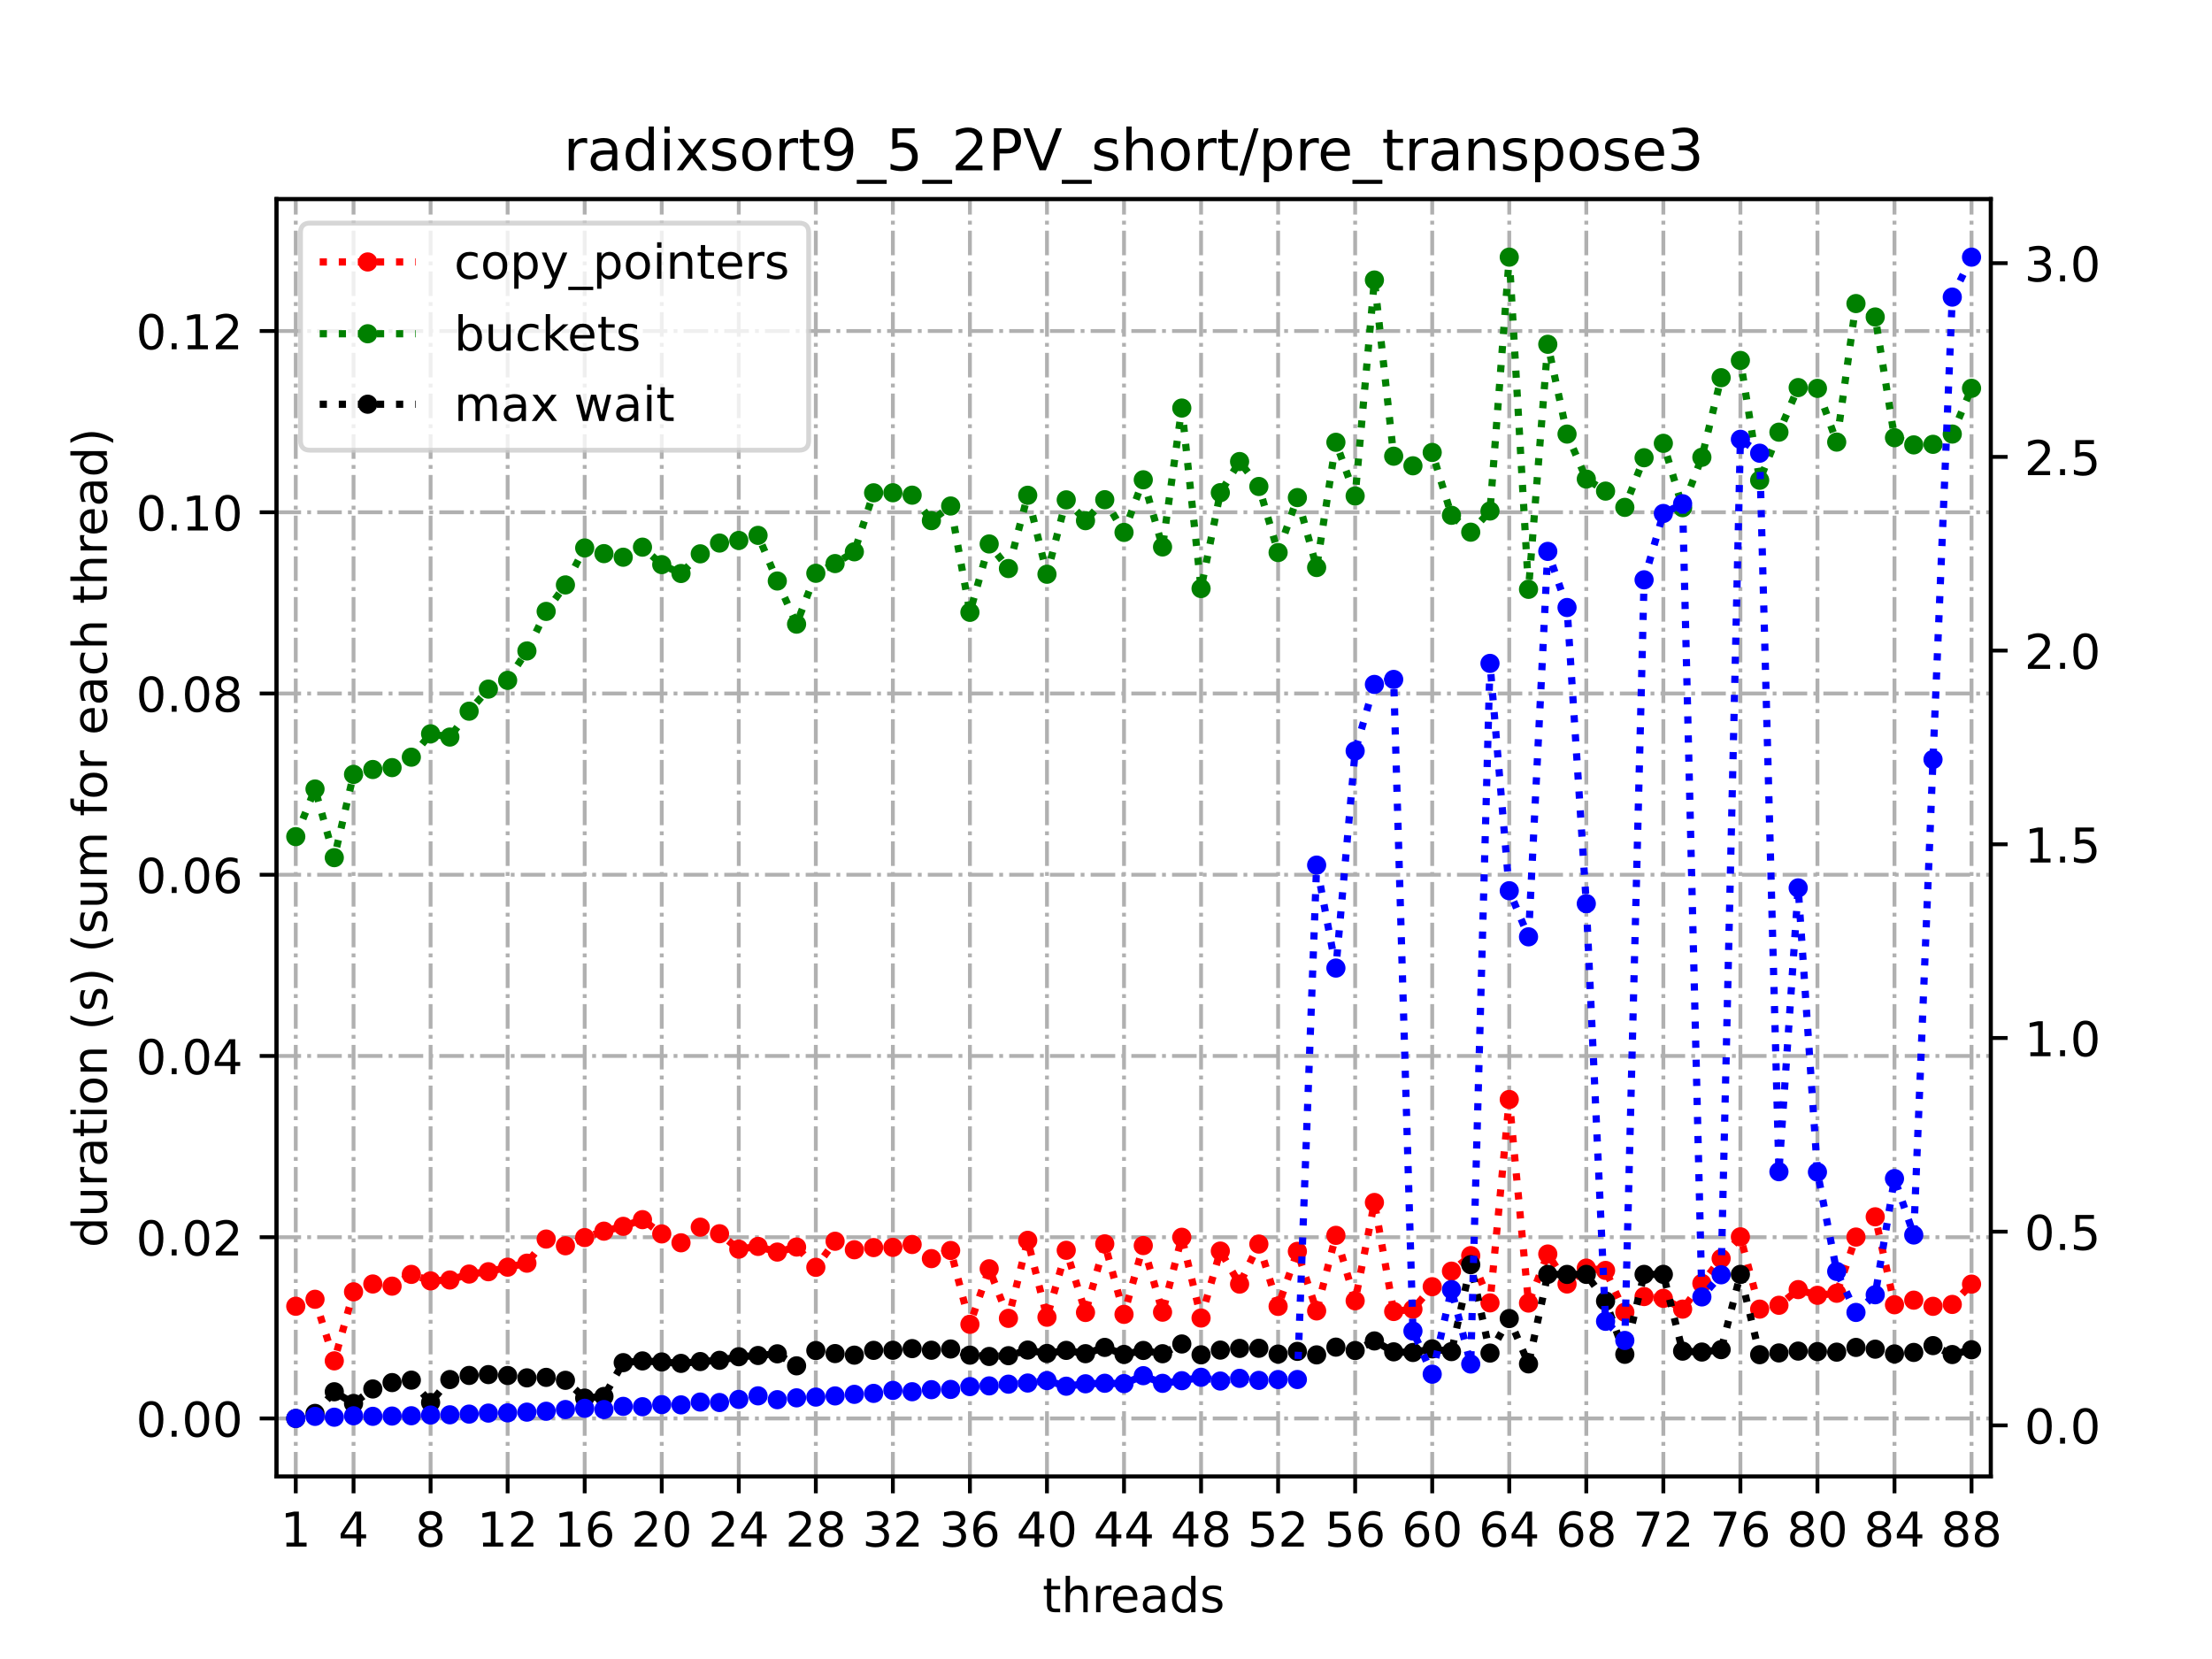 <?xml version="1.0" encoding="utf-8" standalone="no"?>
<!DOCTYPE svg PUBLIC "-//W3C//DTD SVG 1.1//EN"
  "http://www.w3.org/Graphics/SVG/1.1/DTD/svg11.dtd">
<!-- Created with matplotlib (https://matplotlib.org/) -->
<svg height="345.6pt" version="1.1" viewBox="0 0 460.8 345.6" width="460.8pt" xmlns="http://www.w3.org/2000/svg" xmlns:xlink="http://www.w3.org/1999/xlink">
 <defs>
  <style type="text/css">*{stroke-linecap:butt;stroke-linejoin:round;}</style>
 </defs>
 <g id="figure_1">
  <g id="patch_1">
   <path d="M 0 345.6 
L 460.8 345.6 
L 460.8 0 
L 0 0 
z
" style="fill:#ffffff;"/>
  </g>
  <g id="axes_1">
   <g id="patch_2">
    <path d="M 57.6 307.584 
L 414.72 307.584 
L 414.72 41.472 
L 57.6 41.472 
z
" style="fill:#ffffff;"/>
   </g>
   <g id="matplotlib.axis_1">
    <g id="xtick_1">
     <g id="line2d_1">
      <path clip-path="url(#p0ca86ca373)" d="M 61.613 307.584 
L 61.613 41.472 
" style="fill:none;stroke:#b0b0b0;stroke-dasharray:5.12,1.28,0.8,1.28;stroke-dashoffset:0;stroke-width:0.8;"/>
     </g>
     <g id="line2d_2">
      <defs>
       <path d="M 0 0 
L 0 3.5 
" id="m8473331f9d" style="stroke:#000000;stroke-width:0.8;"/>
      </defs>
      <g>
       <use style="stroke:#000000;stroke-width:0.8;" x="61.613" xlink:href="#m8473331f9d" y="307.584"/>
      </g>
     </g>
     <g id="text_1">
      <!-- 1 -->
      <g transform="translate(58.431 322.182)scale(0.1 -0.1)">
       <defs>
        <path d="M 12.406 8.297 
L 28.516 8.297 
L 28.516 63.922 
L 10.984 60.406 
L 10.984 69.391 
L 28.422 72.906 
L 38.281 72.906 
L 38.281 8.297 
L 54.391 8.297 
L 54.391 0 
L 12.406 0 
z
" id="DejaVuSans-49"/>
       </defs>
       <use xlink:href="#DejaVuSans-49"/>
      </g>
     </g>
    </g>
    <g id="xtick_2">
     <g id="line2d_3">
      <path clip-path="url(#p0ca86ca373)" d="M 73.65 307.584 
L 73.65 41.472 
" style="fill:none;stroke:#b0b0b0;stroke-dasharray:5.12,1.28,0.8,1.28;stroke-dashoffset:0;stroke-width:0.8;"/>
     </g>
     <g id="line2d_4">
      <g>
       <use style="stroke:#000000;stroke-width:0.8;" x="73.65" xlink:href="#m8473331f9d" y="307.584"/>
      </g>
     </g>
     <g id="text_2">
      <!-- 4 -->
      <g transform="translate(70.469 322.182)scale(0.1 -0.1)">
       <defs>
        <path d="M 37.797 64.312 
L 12.891 25.391 
L 37.797 25.391 
z
M 35.203 72.906 
L 47.609 72.906 
L 47.609 25.391 
L 58.016 25.391 
L 58.016 17.188 
L 47.609 17.188 
L 47.609 0 
L 37.797 0 
L 37.797 17.188 
L 4.891 17.188 
L 4.891 26.703 
z
" id="DejaVuSans-52"/>
       </defs>
       <use xlink:href="#DejaVuSans-52"/>
      </g>
     </g>
    </g>
    <g id="xtick_3">
     <g id="line2d_5">
      <path clip-path="url(#p0ca86ca373)" d="M 89.701 307.584 
L 89.701 41.472 
" style="fill:none;stroke:#b0b0b0;stroke-dasharray:5.12,1.28,0.8,1.28;stroke-dashoffset:0;stroke-width:0.8;"/>
     </g>
     <g id="line2d_6">
      <g>
       <use style="stroke:#000000;stroke-width:0.8;" x="89.701" xlink:href="#m8473331f9d" y="307.584"/>
      </g>
     </g>
     <g id="text_3">
      <!-- 8 -->
      <g transform="translate(86.519 322.182)scale(0.1 -0.1)">
       <defs>
        <path d="M 31.781 34.625 
Q 24.75 34.625 20.719 30.859 
Q 16.703 27.094 16.703 20.516 
Q 16.703 13.922 20.719 10.156 
Q 24.75 6.391 31.781 6.391 
Q 38.812 6.391 42.859 10.172 
Q 46.922 13.969 46.922 20.516 
Q 46.922 27.094 42.891 30.859 
Q 38.875 34.625 31.781 34.625 
z
M 21.922 38.812 
Q 15.578 40.375 12.031 44.719 
Q 8.5 49.078 8.5 55.328 
Q 8.5 64.062 14.719 69.141 
Q 20.953 74.219 31.781 74.219 
Q 42.672 74.219 48.875 69.141 
Q 55.078 64.062 55.078 55.328 
Q 55.078 49.078 51.531 44.719 
Q 48 40.375 41.703 38.812 
Q 48.828 37.156 52.797 32.312 
Q 56.781 27.484 56.781 20.516 
Q 56.781 9.906 50.312 4.234 
Q 43.844 -1.422 31.781 -1.422 
Q 19.734 -1.422 13.25 4.234 
Q 6.781 9.906 6.781 20.516 
Q 6.781 27.484 10.781 32.312 
Q 14.797 37.156 21.922 38.812 
z
M 18.312 54.391 
Q 18.312 48.734 21.844 45.562 
Q 25.391 42.391 31.781 42.391 
Q 38.141 42.391 41.719 45.562 
Q 45.312 48.734 45.312 54.391 
Q 45.312 60.062 41.719 63.234 
Q 38.141 66.406 31.781 66.406 
Q 25.391 66.406 21.844 63.234 
Q 18.312 60.062 18.312 54.391 
z
" id="DejaVuSans-56"/>
       </defs>
       <use xlink:href="#DejaVuSans-56"/>
      </g>
     </g>
    </g>
    <g id="xtick_4">
     <g id="line2d_7">
      <path clip-path="url(#p0ca86ca373)" d="M 105.751 307.584 
L 105.751 41.472 
" style="fill:none;stroke:#b0b0b0;stroke-dasharray:5.12,1.28,0.8,1.28;stroke-dashoffset:0;stroke-width:0.8;"/>
     </g>
     <g id="line2d_8">
      <g>
       <use style="stroke:#000000;stroke-width:0.8;" x="105.751" xlink:href="#m8473331f9d" y="307.584"/>
      </g>
     </g>
     <g id="text_4">
      <!-- 12 -->
      <g transform="translate(99.389 322.182)scale(0.1 -0.1)">
       <defs>
        <path d="M 19.188 8.297 
L 53.609 8.297 
L 53.609 0 
L 7.328 0 
L 7.328 8.297 
Q 12.938 14.109 22.625 23.891 
Q 32.328 33.688 34.812 36.531 
Q 39.547 41.844 41.422 45.531 
Q 43.312 49.219 43.312 52.781 
Q 43.312 58.594 39.234 62.25 
Q 35.156 65.922 28.609 65.922 
Q 23.969 65.922 18.812 64.312 
Q 13.672 62.703 7.812 59.422 
L 7.812 69.391 
Q 13.766 71.781 18.938 73 
Q 24.125 74.219 28.422 74.219 
Q 39.75 74.219 46.484 68.547 
Q 53.219 62.891 53.219 53.422 
Q 53.219 48.922 51.531 44.891 
Q 49.859 40.875 45.406 35.406 
Q 44.188 33.984 37.641 27.219 
Q 31.109 20.453 19.188 8.297 
z
" id="DejaVuSans-50"/>
       </defs>
       <use xlink:href="#DejaVuSans-49"/>
       <use x="63.623" xlink:href="#DejaVuSans-50"/>
      </g>
     </g>
    </g>
    <g id="xtick_5">
     <g id="line2d_9">
      <path clip-path="url(#p0ca86ca373)" d="M 121.801 307.584 
L 121.801 41.472 
" style="fill:none;stroke:#b0b0b0;stroke-dasharray:5.12,1.28,0.8,1.28;stroke-dashoffset:0;stroke-width:0.8;"/>
     </g>
     <g id="line2d_10">
      <g>
       <use style="stroke:#000000;stroke-width:0.8;" x="121.801" xlink:href="#m8473331f9d" y="307.584"/>
      </g>
     </g>
     <g id="text_5">
      <!-- 16 -->
      <g transform="translate(115.439 322.182)scale(0.1 -0.1)">
       <defs>
        <path d="M 33.016 40.375 
Q 26.375 40.375 22.484 35.828 
Q 18.609 31.297 18.609 23.391 
Q 18.609 15.531 22.484 10.953 
Q 26.375 6.391 33.016 6.391 
Q 39.656 6.391 43.531 10.953 
Q 47.406 15.531 47.406 23.391 
Q 47.406 31.297 43.531 35.828 
Q 39.656 40.375 33.016 40.375 
z
M 52.594 71.297 
L 52.594 62.312 
Q 48.875 64.062 45.094 64.984 
Q 41.312 65.922 37.594 65.922 
Q 27.828 65.922 22.672 59.328 
Q 17.531 52.734 16.797 39.406 
Q 19.672 43.656 24.016 45.922 
Q 28.375 48.188 33.594 48.188 
Q 44.578 48.188 50.953 41.516 
Q 57.328 34.859 57.328 23.391 
Q 57.328 12.156 50.688 5.359 
Q 44.047 -1.422 33.016 -1.422 
Q 20.359 -1.422 13.672 8.266 
Q 6.984 17.969 6.984 36.375 
Q 6.984 53.656 15.188 63.938 
Q 23.391 74.219 37.203 74.219 
Q 40.922 74.219 44.703 73.484 
Q 48.484 72.75 52.594 71.297 
z
" id="DejaVuSans-54"/>
       </defs>
       <use xlink:href="#DejaVuSans-49"/>
       <use x="63.623" xlink:href="#DejaVuSans-54"/>
      </g>
     </g>
    </g>
    <g id="xtick_6">
     <g id="line2d_11">
      <path clip-path="url(#p0ca86ca373)" d="M 137.852 307.584 
L 137.852 41.472 
" style="fill:none;stroke:#b0b0b0;stroke-dasharray:5.12,1.28,0.8,1.28;stroke-dashoffset:0;stroke-width:0.8;"/>
     </g>
     <g id="line2d_12">
      <g>
       <use style="stroke:#000000;stroke-width:0.8;" x="137.852" xlink:href="#m8473331f9d" y="307.584"/>
      </g>
     </g>
     <g id="text_6">
      <!-- 20 -->
      <g transform="translate(131.489 322.182)scale(0.1 -0.1)">
       <defs>
        <path d="M 31.781 66.406 
Q 24.172 66.406 20.328 58.906 
Q 16.5 51.422 16.5 36.375 
Q 16.5 21.391 20.328 13.891 
Q 24.172 6.391 31.781 6.391 
Q 39.453 6.391 43.281 13.891 
Q 47.125 21.391 47.125 36.375 
Q 47.125 51.422 43.281 58.906 
Q 39.453 66.406 31.781 66.406 
z
M 31.781 74.219 
Q 44.047 74.219 50.516 64.516 
Q 56.984 54.828 56.984 36.375 
Q 56.984 17.969 50.516 8.266 
Q 44.047 -1.422 31.781 -1.422 
Q 19.531 -1.422 13.062 8.266 
Q 6.594 17.969 6.594 36.375 
Q 6.594 54.828 13.062 64.516 
Q 19.531 74.219 31.781 74.219 
z
" id="DejaVuSans-48"/>
       </defs>
       <use xlink:href="#DejaVuSans-50"/>
       <use x="63.623" xlink:href="#DejaVuSans-48"/>
      </g>
     </g>
    </g>
    <g id="xtick_7">
     <g id="line2d_13">
      <path clip-path="url(#p0ca86ca373)" d="M 153.902 307.584 
L 153.902 41.472 
" style="fill:none;stroke:#b0b0b0;stroke-dasharray:5.12,1.28,0.8,1.28;stroke-dashoffset:0;stroke-width:0.8;"/>
     </g>
     <g id="line2d_14">
      <g>
       <use style="stroke:#000000;stroke-width:0.8;" x="153.902" xlink:href="#m8473331f9d" y="307.584"/>
      </g>
     </g>
     <g id="text_7">
      <!-- 24 -->
      <g transform="translate(147.54 322.182)scale(0.1 -0.1)">
       <use xlink:href="#DejaVuSans-50"/>
       <use x="63.623" xlink:href="#DejaVuSans-52"/>
      </g>
     </g>
    </g>
    <g id="xtick_8">
     <g id="line2d_15">
      <path clip-path="url(#p0ca86ca373)" d="M 169.952 307.584 
L 169.952 41.472 
" style="fill:none;stroke:#b0b0b0;stroke-dasharray:5.12,1.28,0.8,1.28;stroke-dashoffset:0;stroke-width:0.8;"/>
     </g>
     <g id="line2d_16">
      <g>
       <use style="stroke:#000000;stroke-width:0.8;" x="169.952" xlink:href="#m8473331f9d" y="307.584"/>
      </g>
     </g>
     <g id="text_8">
      <!-- 28 -->
      <g transform="translate(163.59 322.182)scale(0.1 -0.1)">
       <use xlink:href="#DejaVuSans-50"/>
       <use x="63.623" xlink:href="#DejaVuSans-56"/>
      </g>
     </g>
    </g>
    <g id="xtick_9">
     <g id="line2d_17">
      <path clip-path="url(#p0ca86ca373)" d="M 186.003 307.584 
L 186.003 41.472 
" style="fill:none;stroke:#b0b0b0;stroke-dasharray:5.12,1.28,0.8,1.28;stroke-dashoffset:0;stroke-width:0.8;"/>
     </g>
     <g id="line2d_18">
      <g>
       <use style="stroke:#000000;stroke-width:0.8;" x="186.003" xlink:href="#m8473331f9d" y="307.584"/>
      </g>
     </g>
     <g id="text_9">
      <!-- 32 -->
      <g transform="translate(179.64 322.182)scale(0.1 -0.1)">
       <defs>
        <path d="M 40.578 39.312 
Q 47.656 37.797 51.625 33 
Q 55.609 28.219 55.609 21.188 
Q 55.609 10.406 48.188 4.484 
Q 40.766 -1.422 27.094 -1.422 
Q 22.516 -1.422 17.656 -0.516 
Q 12.797 0.391 7.625 2.203 
L 7.625 11.719 
Q 11.719 9.328 16.594 8.109 
Q 21.484 6.891 26.812 6.891 
Q 36.078 6.891 40.938 10.547 
Q 45.797 14.203 45.797 21.188 
Q 45.797 27.641 41.281 31.266 
Q 36.766 34.906 28.719 34.906 
L 20.219 34.906 
L 20.219 43.016 
L 29.109 43.016 
Q 36.375 43.016 40.234 45.922 
Q 44.094 48.828 44.094 54.297 
Q 44.094 59.906 40.109 62.906 
Q 36.141 65.922 28.719 65.922 
Q 24.656 65.922 20.016 65.031 
Q 15.375 64.156 9.812 62.312 
L 9.812 71.094 
Q 15.438 72.656 20.344 73.438 
Q 25.25 74.219 29.594 74.219 
Q 40.828 74.219 47.359 69.109 
Q 53.906 64.016 53.906 55.328 
Q 53.906 49.266 50.438 45.094 
Q 46.969 40.922 40.578 39.312 
z
" id="DejaVuSans-51"/>
       </defs>
       <use xlink:href="#DejaVuSans-51"/>
       <use x="63.623" xlink:href="#DejaVuSans-50"/>
      </g>
     </g>
    </g>
    <g id="xtick_10">
     <g id="line2d_19">
      <path clip-path="url(#p0ca86ca373)" d="M 202.053 307.584 
L 202.053 41.472 
" style="fill:none;stroke:#b0b0b0;stroke-dasharray:5.12,1.28,0.8,1.28;stroke-dashoffset:0;stroke-width:0.8;"/>
     </g>
     <g id="line2d_20">
      <g>
       <use style="stroke:#000000;stroke-width:0.8;" x="202.053" xlink:href="#m8473331f9d" y="307.584"/>
      </g>
     </g>
     <g id="text_10">
      <!-- 36 -->
      <g transform="translate(195.691 322.182)scale(0.1 -0.1)">
       <use xlink:href="#DejaVuSans-51"/>
       <use x="63.623" xlink:href="#DejaVuSans-54"/>
      </g>
     </g>
    </g>
    <g id="xtick_11">
     <g id="line2d_21">
      <path clip-path="url(#p0ca86ca373)" d="M 218.103 307.584 
L 218.103 41.472 
" style="fill:none;stroke:#b0b0b0;stroke-dasharray:5.12,1.28,0.8,1.28;stroke-dashoffset:0;stroke-width:0.8;"/>
     </g>
     <g id="line2d_22">
      <g>
       <use style="stroke:#000000;stroke-width:0.8;" x="218.103" xlink:href="#m8473331f9d" y="307.584"/>
      </g>
     </g>
     <g id="text_11">
      <!-- 40 -->
      <g transform="translate(211.741 322.182)scale(0.1 -0.1)">
       <use xlink:href="#DejaVuSans-52"/>
       <use x="63.623" xlink:href="#DejaVuSans-48"/>
      </g>
     </g>
    </g>
    <g id="xtick_12">
     <g id="line2d_23">
      <path clip-path="url(#p0ca86ca373)" d="M 234.154 307.584 
L 234.154 41.472 
" style="fill:none;stroke:#b0b0b0;stroke-dasharray:5.12,1.28,0.8,1.28;stroke-dashoffset:0;stroke-width:0.8;"/>
     </g>
     <g id="line2d_24">
      <g>
       <use style="stroke:#000000;stroke-width:0.8;" x="234.154" xlink:href="#m8473331f9d" y="307.584"/>
      </g>
     </g>
     <g id="text_12">
      <!-- 44 -->
      <g transform="translate(227.791 322.182)scale(0.1 -0.1)">
       <use xlink:href="#DejaVuSans-52"/>
       <use x="63.623" xlink:href="#DejaVuSans-52"/>
      </g>
     </g>
    </g>
    <g id="xtick_13">
     <g id="line2d_25">
      <path clip-path="url(#p0ca86ca373)" d="M 250.204 307.584 
L 250.204 41.472 
" style="fill:none;stroke:#b0b0b0;stroke-dasharray:5.12,1.28,0.8,1.28;stroke-dashoffset:0;stroke-width:0.8;"/>
     </g>
     <g id="line2d_26">
      <g>
       <use style="stroke:#000000;stroke-width:0.8;" x="250.204" xlink:href="#m8473331f9d" y="307.584"/>
      </g>
     </g>
     <g id="text_13">
      <!-- 48 -->
      <g transform="translate(243.842 322.182)scale(0.1 -0.1)">
       <use xlink:href="#DejaVuSans-52"/>
       <use x="63.623" xlink:href="#DejaVuSans-56"/>
      </g>
     </g>
    </g>
    <g id="xtick_14">
     <g id="line2d_27">
      <path clip-path="url(#p0ca86ca373)" d="M 266.254 307.584 
L 266.254 41.472 
" style="fill:none;stroke:#b0b0b0;stroke-dasharray:5.12,1.28,0.8,1.28;stroke-dashoffset:0;stroke-width:0.8;"/>
     </g>
     <g id="line2d_28">
      <g>
       <use style="stroke:#000000;stroke-width:0.8;" x="266.254" xlink:href="#m8473331f9d" y="307.584"/>
      </g>
     </g>
     <g id="text_14">
      <!-- 52 -->
      <g transform="translate(259.892 322.182)scale(0.1 -0.1)">
       <defs>
        <path d="M 10.797 72.906 
L 49.516 72.906 
L 49.516 64.594 
L 19.828 64.594 
L 19.828 46.734 
Q 21.969 47.469 24.109 47.828 
Q 26.266 48.188 28.422 48.188 
Q 40.625 48.188 47.75 41.5 
Q 54.891 34.812 54.891 23.391 
Q 54.891 11.625 47.562 5.094 
Q 40.234 -1.422 26.906 -1.422 
Q 22.312 -1.422 17.547 -0.641 
Q 12.797 0.141 7.719 1.703 
L 7.719 11.625 
Q 12.109 9.234 16.797 8.062 
Q 21.484 6.891 26.703 6.891 
Q 35.156 6.891 40.078 11.328 
Q 45.016 15.766 45.016 23.391 
Q 45.016 31 40.078 35.438 
Q 35.156 39.891 26.703 39.891 
Q 22.75 39.891 18.812 39.016 
Q 14.891 38.141 10.797 36.281 
z
" id="DejaVuSans-53"/>
       </defs>
       <use xlink:href="#DejaVuSans-53"/>
       <use x="63.623" xlink:href="#DejaVuSans-50"/>
      </g>
     </g>
    </g>
    <g id="xtick_15">
     <g id="line2d_29">
      <path clip-path="url(#p0ca86ca373)" d="M 282.305 307.584 
L 282.305 41.472 
" style="fill:none;stroke:#b0b0b0;stroke-dasharray:5.12,1.28,0.8,1.28;stroke-dashoffset:0;stroke-width:0.8;"/>
     </g>
     <g id="line2d_30">
      <g>
       <use style="stroke:#000000;stroke-width:0.8;" x="282.305" xlink:href="#m8473331f9d" y="307.584"/>
      </g>
     </g>
     <g id="text_15">
      <!-- 56 -->
      <g transform="translate(275.942 322.182)scale(0.1 -0.1)">
       <use xlink:href="#DejaVuSans-53"/>
       <use x="63.623" xlink:href="#DejaVuSans-54"/>
      </g>
     </g>
    </g>
    <g id="xtick_16">
     <g id="line2d_31">
      <path clip-path="url(#p0ca86ca373)" d="M 298.355 307.584 
L 298.355 41.472 
" style="fill:none;stroke:#b0b0b0;stroke-dasharray:5.12,1.28,0.8,1.28;stroke-dashoffset:0;stroke-width:0.8;"/>
     </g>
     <g id="line2d_32">
      <g>
       <use style="stroke:#000000;stroke-width:0.8;" x="298.355" xlink:href="#m8473331f9d" y="307.584"/>
      </g>
     </g>
     <g id="text_16">
      <!-- 60 -->
      <g transform="translate(291.993 322.182)scale(0.1 -0.1)">
       <use xlink:href="#DejaVuSans-54"/>
       <use x="63.623" xlink:href="#DejaVuSans-48"/>
      </g>
     </g>
    </g>
    <g id="xtick_17">
     <g id="line2d_33">
      <path clip-path="url(#p0ca86ca373)" d="M 314.405 307.584 
L 314.405 41.472 
" style="fill:none;stroke:#b0b0b0;stroke-dasharray:5.12,1.28,0.8,1.28;stroke-dashoffset:0;stroke-width:0.8;"/>
     </g>
     <g id="line2d_34">
      <g>
       <use style="stroke:#000000;stroke-width:0.8;" x="314.405" xlink:href="#m8473331f9d" y="307.584"/>
      </g>
     </g>
     <g id="text_17">
      <!-- 64 -->
      <g transform="translate(308.043 322.182)scale(0.1 -0.1)">
       <use xlink:href="#DejaVuSans-54"/>
       <use x="63.623" xlink:href="#DejaVuSans-52"/>
      </g>
     </g>
    </g>
    <g id="xtick_18">
     <g id="line2d_35">
      <path clip-path="url(#p0ca86ca373)" d="M 330.456 307.584 
L 330.456 41.472 
" style="fill:none;stroke:#b0b0b0;stroke-dasharray:5.12,1.28,0.8,1.28;stroke-dashoffset:0;stroke-width:0.8;"/>
     </g>
     <g id="line2d_36">
      <g>
       <use style="stroke:#000000;stroke-width:0.8;" x="330.456" xlink:href="#m8473331f9d" y="307.584"/>
      </g>
     </g>
     <g id="text_18">
      <!-- 68 -->
      <g transform="translate(324.093 322.182)scale(0.1 -0.1)">
       <use xlink:href="#DejaVuSans-54"/>
       <use x="63.623" xlink:href="#DejaVuSans-56"/>
      </g>
     </g>
    </g>
    <g id="xtick_19">
     <g id="line2d_37">
      <path clip-path="url(#p0ca86ca373)" d="M 346.506 307.584 
L 346.506 41.472 
" style="fill:none;stroke:#b0b0b0;stroke-dasharray:5.12,1.28,0.8,1.28;stroke-dashoffset:0;stroke-width:0.8;"/>
     </g>
     <g id="line2d_38">
      <g>
       <use style="stroke:#000000;stroke-width:0.8;" x="346.506" xlink:href="#m8473331f9d" y="307.584"/>
      </g>
     </g>
     <g id="text_19">
      <!-- 72 -->
      <g transform="translate(340.144 322.182)scale(0.1 -0.1)">
       <defs>
        <path d="M 8.203 72.906 
L 55.078 72.906 
L 55.078 68.703 
L 28.609 0 
L 18.312 0 
L 43.219 64.594 
L 8.203 64.594 
z
" id="DejaVuSans-55"/>
       </defs>
       <use xlink:href="#DejaVuSans-55"/>
       <use x="63.623" xlink:href="#DejaVuSans-50"/>
      </g>
     </g>
    </g>
    <g id="xtick_20">
     <g id="line2d_39">
      <path clip-path="url(#p0ca86ca373)" d="M 362.556 307.584 
L 362.556 41.472 
" style="fill:none;stroke:#b0b0b0;stroke-dasharray:5.12,1.28,0.8,1.28;stroke-dashoffset:0;stroke-width:0.8;"/>
     </g>
     <g id="line2d_40">
      <g>
       <use style="stroke:#000000;stroke-width:0.8;" x="362.556" xlink:href="#m8473331f9d" y="307.584"/>
      </g>
     </g>
     <g id="text_20">
      <!-- 76 -->
      <g transform="translate(356.194 322.182)scale(0.1 -0.1)">
       <use xlink:href="#DejaVuSans-55"/>
       <use x="63.623" xlink:href="#DejaVuSans-54"/>
      </g>
     </g>
    </g>
    <g id="xtick_21">
     <g id="line2d_41">
      <path clip-path="url(#p0ca86ca373)" d="M 378.607 307.584 
L 378.607 41.472 
" style="fill:none;stroke:#b0b0b0;stroke-dasharray:5.12,1.28,0.8,1.28;stroke-dashoffset:0;stroke-width:0.8;"/>
     </g>
     <g id="line2d_42">
      <g>
       <use style="stroke:#000000;stroke-width:0.8;" x="378.607" xlink:href="#m8473331f9d" y="307.584"/>
      </g>
     </g>
     <g id="text_21">
      <!-- 80 -->
      <g transform="translate(372.244 322.182)scale(0.1 -0.1)">
       <use xlink:href="#DejaVuSans-56"/>
       <use x="63.623" xlink:href="#DejaVuSans-48"/>
      </g>
     </g>
    </g>
    <g id="xtick_22">
     <g id="line2d_43">
      <path clip-path="url(#p0ca86ca373)" d="M 394.657 307.584 
L 394.657 41.472 
" style="fill:none;stroke:#b0b0b0;stroke-dasharray:5.12,1.28,0.8,1.28;stroke-dashoffset:0;stroke-width:0.8;"/>
     </g>
     <g id="line2d_44">
      <g>
       <use style="stroke:#000000;stroke-width:0.8;" x="394.657" xlink:href="#m8473331f9d" y="307.584"/>
      </g>
     </g>
     <g id="text_22">
      <!-- 84 -->
      <g transform="translate(388.295 322.182)scale(0.1 -0.1)">
       <use xlink:href="#DejaVuSans-56"/>
       <use x="63.623" xlink:href="#DejaVuSans-52"/>
      </g>
     </g>
    </g>
    <g id="xtick_23">
     <g id="line2d_45">
      <path clip-path="url(#p0ca86ca373)" d="M 410.707 307.584 
L 410.707 41.472 
" style="fill:none;stroke:#b0b0b0;stroke-dasharray:5.12,1.28,0.8,1.28;stroke-dashoffset:0;stroke-width:0.8;"/>
     </g>
     <g id="line2d_46">
      <g>
       <use style="stroke:#000000;stroke-width:0.8;" x="410.707" xlink:href="#m8473331f9d" y="307.584"/>
      </g>
     </g>
     <g id="text_23">
      <!-- 88 -->
      <g transform="translate(404.345 322.182)scale(0.1 -0.1)">
       <use xlink:href="#DejaVuSans-56"/>
       <use x="63.623" xlink:href="#DejaVuSans-56"/>
      </g>
     </g>
    </g>
    <g id="text_24">
     <!-- threads -->
     <g transform="translate(217.169 335.861)scale(0.1 -0.1)">
      <defs>
       <path d="M 18.312 70.219 
L 18.312 54.688 
L 36.812 54.688 
L 36.812 47.703 
L 18.312 47.703 
L 18.312 18.016 
Q 18.312 11.328 20.141 9.422 
Q 21.969 7.516 27.594 7.516 
L 36.812 7.516 
L 36.812 0 
L 27.594 0 
Q 17.188 0 13.234 3.875 
Q 9.281 7.766 9.281 18.016 
L 9.281 47.703 
L 2.688 47.703 
L 2.688 54.688 
L 9.281 54.688 
L 9.281 70.219 
z
" id="DejaVuSans-116"/>
       <path d="M 54.891 33.016 
L 54.891 0 
L 45.906 0 
L 45.906 32.719 
Q 45.906 40.484 42.875 44.328 
Q 39.844 48.188 33.797 48.188 
Q 26.516 48.188 22.312 43.547 
Q 18.109 38.922 18.109 30.906 
L 18.109 0 
L 9.078 0 
L 9.078 75.984 
L 18.109 75.984 
L 18.109 46.188 
Q 21.344 51.125 25.703 53.562 
Q 30.078 56 35.797 56 
Q 45.219 56 50.047 50.172 
Q 54.891 44.344 54.891 33.016 
z
" id="DejaVuSans-104"/>
       <path d="M 41.109 46.297 
Q 39.594 47.172 37.812 47.578 
Q 36.031 48 33.891 48 
Q 26.266 48 22.188 43.047 
Q 18.109 38.094 18.109 28.812 
L 18.109 0 
L 9.078 0 
L 9.078 54.688 
L 18.109 54.688 
L 18.109 46.188 
Q 20.953 51.172 25.484 53.578 
Q 30.031 56 36.531 56 
Q 37.453 56 38.578 55.875 
Q 39.703 55.766 41.062 55.516 
z
" id="DejaVuSans-114"/>
       <path d="M 56.203 29.594 
L 56.203 25.203 
L 14.891 25.203 
Q 15.484 15.922 20.484 11.062 
Q 25.484 6.203 34.422 6.203 
Q 39.594 6.203 44.453 7.469 
Q 49.312 8.734 54.109 11.281 
L 54.109 2.781 
Q 49.266 0.734 44.188 -0.344 
Q 39.109 -1.422 33.891 -1.422 
Q 20.797 -1.422 13.156 6.188 
Q 5.516 13.812 5.516 26.812 
Q 5.516 40.234 12.766 48.109 
Q 20.016 56 32.328 56 
Q 43.359 56 49.781 48.891 
Q 56.203 41.797 56.203 29.594 
z
M 47.219 32.234 
Q 47.125 39.594 43.094 43.984 
Q 39.062 48.391 32.422 48.391 
Q 24.906 48.391 20.391 44.141 
Q 15.875 39.891 15.188 32.172 
z
" id="DejaVuSans-101"/>
       <path d="M 34.281 27.484 
Q 23.391 27.484 19.188 25 
Q 14.984 22.516 14.984 16.5 
Q 14.984 11.719 18.141 8.906 
Q 21.297 6.109 26.703 6.109 
Q 34.188 6.109 38.703 11.406 
Q 43.219 16.703 43.219 25.484 
L 43.219 27.484 
z
M 52.203 31.203 
L 52.203 0 
L 43.219 0 
L 43.219 8.297 
Q 40.141 3.328 35.547 0.953 
Q 30.953 -1.422 24.312 -1.422 
Q 15.922 -1.422 10.953 3.297 
Q 6 8.016 6 15.922 
Q 6 25.141 12.172 29.828 
Q 18.359 34.516 30.609 34.516 
L 43.219 34.516 
L 43.219 35.406 
Q 43.219 41.609 39.141 45 
Q 35.062 48.391 27.688 48.391 
Q 23 48.391 18.547 47.266 
Q 14.109 46.141 10.016 43.891 
L 10.016 52.203 
Q 14.938 54.109 19.578 55.047 
Q 24.219 56 28.609 56 
Q 40.484 56 46.344 49.844 
Q 52.203 43.703 52.203 31.203 
z
" id="DejaVuSans-97"/>
       <path d="M 45.406 46.391 
L 45.406 75.984 
L 54.391 75.984 
L 54.391 0 
L 45.406 0 
L 45.406 8.203 
Q 42.578 3.328 38.25 0.953 
Q 33.938 -1.422 27.875 -1.422 
Q 17.969 -1.422 11.734 6.484 
Q 5.516 14.406 5.516 27.297 
Q 5.516 40.188 11.734 48.094 
Q 17.969 56 27.875 56 
Q 33.938 56 38.25 53.625 
Q 42.578 51.266 45.406 46.391 
z
M 14.797 27.297 
Q 14.797 17.391 18.875 11.75 
Q 22.953 6.109 30.078 6.109 
Q 37.203 6.109 41.297 11.75 
Q 45.406 17.391 45.406 27.297 
Q 45.406 37.203 41.297 42.844 
Q 37.203 48.484 30.078 48.484 
Q 22.953 48.484 18.875 42.844 
Q 14.797 37.203 14.797 27.297 
z
" id="DejaVuSans-100"/>
       <path d="M 44.281 53.078 
L 44.281 44.578 
Q 40.484 46.531 36.375 47.5 
Q 32.281 48.484 27.875 48.484 
Q 21.188 48.484 17.844 46.438 
Q 14.5 44.391 14.5 40.281 
Q 14.5 37.156 16.891 35.375 
Q 19.281 33.594 26.516 31.984 
L 29.594 31.297 
Q 39.156 29.25 43.188 25.516 
Q 47.219 21.781 47.219 15.094 
Q 47.219 7.469 41.188 3.016 
Q 35.156 -1.422 24.609 -1.422 
Q 20.219 -1.422 15.453 -0.562 
Q 10.688 0.297 5.422 2 
L 5.422 11.281 
Q 10.406 8.688 15.234 7.391 
Q 20.062 6.109 24.812 6.109 
Q 31.156 6.109 34.562 8.281 
Q 37.984 10.453 37.984 14.406 
Q 37.984 18.062 35.516 20.016 
Q 33.062 21.969 24.703 23.781 
L 21.578 24.516 
Q 13.234 26.266 9.516 29.906 
Q 5.812 33.547 5.812 39.891 
Q 5.812 47.609 11.281 51.797 
Q 16.75 56 26.812 56 
Q 31.781 56 36.172 55.266 
Q 40.578 54.547 44.281 53.078 
z
" id="DejaVuSans-115"/>
      </defs>
      <use xlink:href="#DejaVuSans-116"/>
      <use x="39.209" xlink:href="#DejaVuSans-104"/>
      <use x="102.588" xlink:href="#DejaVuSans-114"/>
      <use x="141.451" xlink:href="#DejaVuSans-101"/>
      <use x="202.975" xlink:href="#DejaVuSans-97"/>
      <use x="264.254" xlink:href="#DejaVuSans-100"/>
      <use x="327.73" xlink:href="#DejaVuSans-115"/>
     </g>
    </g>
   </g>
   <g id="matplotlib.axis_2">
    <g id="ytick_1">
     <g id="line2d_47">
      <path clip-path="url(#p0ca86ca373)" d="M 57.6 295.49 
L 414.72 295.49 
" style="fill:none;stroke:#b0b0b0;stroke-dasharray:5.12,1.28,0.8,1.28;stroke-dashoffset:0;stroke-width:0.8;"/>
     </g>
     <g id="line2d_48">
      <defs>
       <path d="M 0 0 
L -3.5 0 
" id="meca37c110c" style="stroke:#000000;stroke-width:0.8;"/>
      </defs>
      <g>
       <use style="stroke:#000000;stroke-width:0.8;" x="57.6" xlink:href="#meca37c110c" y="295.49"/>
      </g>
     </g>
     <g id="text_25">
      <!-- 0.00 -->
      <g transform="translate(28.334 299.289)scale(0.1 -0.1)">
       <defs>
        <path d="M 10.688 12.406 
L 21 12.406 
L 21 0 
L 10.688 0 
z
" id="DejaVuSans-46"/>
       </defs>
       <use xlink:href="#DejaVuSans-48"/>
       <use x="63.623" xlink:href="#DejaVuSans-46"/>
       <use x="95.41" xlink:href="#DejaVuSans-48"/>
       <use x="159.033" xlink:href="#DejaVuSans-48"/>
      </g>
     </g>
    </g>
    <g id="ytick_2">
     <g id="line2d_49">
      <path clip-path="url(#p0ca86ca373)" d="M 57.6 257.734 
L 414.72 257.734 
" style="fill:none;stroke:#b0b0b0;stroke-dasharray:5.12,1.28,0.8,1.28;stroke-dashoffset:0;stroke-width:0.8;"/>
     </g>
     <g id="line2d_50">
      <g>
       <use style="stroke:#000000;stroke-width:0.8;" x="57.6" xlink:href="#meca37c110c" y="257.734"/>
      </g>
     </g>
     <g id="text_26">
      <!-- 0.02 -->
      <g transform="translate(28.334 261.534)scale(0.1 -0.1)">
       <use xlink:href="#DejaVuSans-48"/>
       <use x="63.623" xlink:href="#DejaVuSans-46"/>
       <use x="95.41" xlink:href="#DejaVuSans-48"/>
       <use x="159.033" xlink:href="#DejaVuSans-50"/>
      </g>
     </g>
    </g>
    <g id="ytick_3">
     <g id="line2d_51">
      <path clip-path="url(#p0ca86ca373)" d="M 57.6 219.979 
L 414.72 219.979 
" style="fill:none;stroke:#b0b0b0;stroke-dasharray:5.12,1.28,0.8,1.28;stroke-dashoffset:0;stroke-width:0.8;"/>
     </g>
     <g id="line2d_52">
      <g>
       <use style="stroke:#000000;stroke-width:0.8;" x="57.6" xlink:href="#meca37c110c" y="219.979"/>
      </g>
     </g>
     <g id="text_27">
      <!-- 0.04 -->
      <g transform="translate(28.334 223.778)scale(0.1 -0.1)">
       <use xlink:href="#DejaVuSans-48"/>
       <use x="63.623" xlink:href="#DejaVuSans-46"/>
       <use x="95.41" xlink:href="#DejaVuSans-48"/>
       <use x="159.033" xlink:href="#DejaVuSans-52"/>
      </g>
     </g>
    </g>
    <g id="ytick_4">
     <g id="line2d_53">
      <path clip-path="url(#p0ca86ca373)" d="M 57.6 182.224 
L 414.72 182.224 
" style="fill:none;stroke:#b0b0b0;stroke-dasharray:5.12,1.28,0.8,1.28;stroke-dashoffset:0;stroke-width:0.8;"/>
     </g>
     <g id="line2d_54">
      <g>
       <use style="stroke:#000000;stroke-width:0.8;" x="57.6" xlink:href="#meca37c110c" y="182.224"/>
      </g>
     </g>
     <g id="text_28">
      <!-- 0.06 -->
      <g transform="translate(28.334 186.023)scale(0.1 -0.1)">
       <use xlink:href="#DejaVuSans-48"/>
       <use x="63.623" xlink:href="#DejaVuSans-46"/>
       <use x="95.41" xlink:href="#DejaVuSans-48"/>
       <use x="159.033" xlink:href="#DejaVuSans-54"/>
      </g>
     </g>
    </g>
    <g id="ytick_5">
     <g id="line2d_55">
      <path clip-path="url(#p0ca86ca373)" d="M 57.6 144.468 
L 414.72 144.468 
" style="fill:none;stroke:#b0b0b0;stroke-dasharray:5.12,1.28,0.8,1.28;stroke-dashoffset:0;stroke-width:0.8;"/>
     </g>
     <g id="line2d_56">
      <g>
       <use style="stroke:#000000;stroke-width:0.8;" x="57.6" xlink:href="#meca37c110c" y="144.468"/>
      </g>
     </g>
     <g id="text_29">
      <!-- 0.08 -->
      <g transform="translate(28.334 148.268)scale(0.1 -0.1)">
       <use xlink:href="#DejaVuSans-48"/>
       <use x="63.623" xlink:href="#DejaVuSans-46"/>
       <use x="95.41" xlink:href="#DejaVuSans-48"/>
       <use x="159.033" xlink:href="#DejaVuSans-56"/>
      </g>
     </g>
    </g>
    <g id="ytick_6">
     <g id="line2d_57">
      <path clip-path="url(#p0ca86ca373)" d="M 57.6 106.713 
L 414.72 106.713 
" style="fill:none;stroke:#b0b0b0;stroke-dasharray:5.12,1.28,0.8,1.28;stroke-dashoffset:0;stroke-width:0.8;"/>
     </g>
     <g id="line2d_58">
      <g>
       <use style="stroke:#000000;stroke-width:0.8;" x="57.6" xlink:href="#meca37c110c" y="106.713"/>
      </g>
     </g>
     <g id="text_30">
      <!-- 0.10 -->
      <g transform="translate(28.334 110.512)scale(0.1 -0.1)">
       <use xlink:href="#DejaVuSans-48"/>
       <use x="63.623" xlink:href="#DejaVuSans-46"/>
       <use x="95.41" xlink:href="#DejaVuSans-49"/>
       <use x="159.033" xlink:href="#DejaVuSans-48"/>
      </g>
     </g>
    </g>
    <g id="ytick_7">
     <g id="line2d_59">
      <path clip-path="url(#p0ca86ca373)" d="M 57.6 68.958 
L 414.72 68.958 
" style="fill:none;stroke:#b0b0b0;stroke-dasharray:5.12,1.28,0.8,1.28;stroke-dashoffset:0;stroke-width:0.8;"/>
     </g>
     <g id="line2d_60">
      <g>
       <use style="stroke:#000000;stroke-width:0.8;" x="57.6" xlink:href="#meca37c110c" y="68.958"/>
      </g>
     </g>
     <g id="text_31">
      <!-- 0.12 -->
      <g transform="translate(28.334 72.757)scale(0.1 -0.1)">
       <use xlink:href="#DejaVuSans-48"/>
       <use x="63.623" xlink:href="#DejaVuSans-46"/>
       <use x="95.41" xlink:href="#DejaVuSans-49"/>
       <use x="159.033" xlink:href="#DejaVuSans-50"/>
      </g>
     </g>
    </g>
    <g id="text_32">
     <!-- duration (s) (sum for each thread) -->
     <g transform="translate(22.255 259.885)rotate(-90)scale(0.1 -0.1)">
      <defs>
       <path d="M 8.5 21.578 
L 8.5 54.688 
L 17.484 54.688 
L 17.484 21.922 
Q 17.484 14.156 20.5 10.266 
Q 23.531 6.391 29.594 6.391 
Q 36.859 6.391 41.078 11.031 
Q 45.312 15.672 45.312 23.688 
L 45.312 54.688 
L 54.297 54.688 
L 54.297 0 
L 45.312 0 
L 45.312 8.406 
Q 42.047 3.422 37.719 1 
Q 33.406 -1.422 27.688 -1.422 
Q 18.266 -1.422 13.375 4.438 
Q 8.5 10.297 8.5 21.578 
z
M 31.109 56 
z
" id="DejaVuSans-117"/>
       <path d="M 9.422 54.688 
L 18.406 54.688 
L 18.406 0 
L 9.422 0 
z
M 9.422 75.984 
L 18.406 75.984 
L 18.406 64.594 
L 9.422 64.594 
z
" id="DejaVuSans-105"/>
       <path d="M 30.609 48.391 
Q 23.391 48.391 19.188 42.75 
Q 14.984 37.109 14.984 27.297 
Q 14.984 17.484 19.156 11.844 
Q 23.344 6.203 30.609 6.203 
Q 37.797 6.203 41.984 11.859 
Q 46.188 17.531 46.188 27.297 
Q 46.188 37.016 41.984 42.703 
Q 37.797 48.391 30.609 48.391 
z
M 30.609 56 
Q 42.328 56 49.016 48.375 
Q 55.719 40.766 55.719 27.297 
Q 55.719 13.875 49.016 6.219 
Q 42.328 -1.422 30.609 -1.422 
Q 18.844 -1.422 12.172 6.219 
Q 5.516 13.875 5.516 27.297 
Q 5.516 40.766 12.172 48.375 
Q 18.844 56 30.609 56 
z
" id="DejaVuSans-111"/>
       <path d="M 54.891 33.016 
L 54.891 0 
L 45.906 0 
L 45.906 32.719 
Q 45.906 40.484 42.875 44.328 
Q 39.844 48.188 33.797 48.188 
Q 26.516 48.188 22.312 43.547 
Q 18.109 38.922 18.109 30.906 
L 18.109 0 
L 9.078 0 
L 9.078 54.688 
L 18.109 54.688 
L 18.109 46.188 
Q 21.344 51.125 25.703 53.562 
Q 30.078 56 35.797 56 
Q 45.219 56 50.047 50.172 
Q 54.891 44.344 54.891 33.016 
z
" id="DejaVuSans-110"/>
       <path id="DejaVuSans-32"/>
       <path d="M 31 75.875 
Q 24.469 64.656 21.281 53.656 
Q 18.109 42.672 18.109 31.391 
Q 18.109 20.125 21.312 9.062 
Q 24.516 -2 31 -13.188 
L 23.188 -13.188 
Q 15.875 -1.703 12.234 9.375 
Q 8.594 20.453 8.594 31.391 
Q 8.594 42.281 12.203 53.312 
Q 15.828 64.359 23.188 75.875 
z
" id="DejaVuSans-40"/>
       <path d="M 8.016 75.875 
L 15.828 75.875 
Q 23.141 64.359 26.781 53.312 
Q 30.422 42.281 30.422 31.391 
Q 30.422 20.453 26.781 9.375 
Q 23.141 -1.703 15.828 -13.188 
L 8.016 -13.188 
Q 14.5 -2 17.703 9.062 
Q 20.906 20.125 20.906 31.391 
Q 20.906 42.672 17.703 53.656 
Q 14.5 64.656 8.016 75.875 
z
" id="DejaVuSans-41"/>
       <path d="M 52 44.188 
Q 55.375 50.25 60.062 53.125 
Q 64.75 56 71.094 56 
Q 79.641 56 84.281 50.016 
Q 88.922 44.047 88.922 33.016 
L 88.922 0 
L 79.891 0 
L 79.891 32.719 
Q 79.891 40.578 77.094 44.375 
Q 74.312 48.188 68.609 48.188 
Q 61.625 48.188 57.562 43.547 
Q 53.516 38.922 53.516 30.906 
L 53.516 0 
L 44.484 0 
L 44.484 32.719 
Q 44.484 40.625 41.703 44.406 
Q 38.922 48.188 33.109 48.188 
Q 26.219 48.188 22.156 43.531 
Q 18.109 38.875 18.109 30.906 
L 18.109 0 
L 9.078 0 
L 9.078 54.688 
L 18.109 54.688 
L 18.109 46.188 
Q 21.188 51.219 25.484 53.609 
Q 29.781 56 35.688 56 
Q 41.656 56 45.828 52.969 
Q 50 49.953 52 44.188 
z
" id="DejaVuSans-109"/>
       <path d="M 37.109 75.984 
L 37.109 68.5 
L 28.516 68.5 
Q 23.688 68.5 21.797 66.547 
Q 19.922 64.594 19.922 59.516 
L 19.922 54.688 
L 34.719 54.688 
L 34.719 47.703 
L 19.922 47.703 
L 19.922 0 
L 10.891 0 
L 10.891 47.703 
L 2.297 47.703 
L 2.297 54.688 
L 10.891 54.688 
L 10.891 58.5 
Q 10.891 67.625 15.141 71.797 
Q 19.391 75.984 28.609 75.984 
z
" id="DejaVuSans-102"/>
       <path d="M 48.781 52.594 
L 48.781 44.188 
Q 44.969 46.297 41.141 47.344 
Q 37.312 48.391 33.406 48.391 
Q 24.656 48.391 19.812 42.844 
Q 14.984 37.312 14.984 27.297 
Q 14.984 17.281 19.812 11.734 
Q 24.656 6.203 33.406 6.203 
Q 37.312 6.203 41.141 7.25 
Q 44.969 8.297 48.781 10.406 
L 48.781 2.094 
Q 45.016 0.344 40.984 -0.531 
Q 36.969 -1.422 32.422 -1.422 
Q 20.062 -1.422 12.781 6.344 
Q 5.516 14.109 5.516 27.297 
Q 5.516 40.672 12.859 48.328 
Q 20.219 56 33.016 56 
Q 37.156 56 41.109 55.141 
Q 45.062 54.297 48.781 52.594 
z
" id="DejaVuSans-99"/>
      </defs>
      <use xlink:href="#DejaVuSans-100"/>
      <use x="63.477" xlink:href="#DejaVuSans-117"/>
      <use x="126.855" xlink:href="#DejaVuSans-114"/>
      <use x="167.969" xlink:href="#DejaVuSans-97"/>
      <use x="229.248" xlink:href="#DejaVuSans-116"/>
      <use x="268.457" xlink:href="#DejaVuSans-105"/>
      <use x="296.24" xlink:href="#DejaVuSans-111"/>
      <use x="357.422" xlink:href="#DejaVuSans-110"/>
      <use x="420.801" xlink:href="#DejaVuSans-32"/>
      <use x="452.588" xlink:href="#DejaVuSans-40"/>
      <use x="491.602" xlink:href="#DejaVuSans-115"/>
      <use x="543.701" xlink:href="#DejaVuSans-41"/>
      <use x="582.715" xlink:href="#DejaVuSans-32"/>
      <use x="614.502" xlink:href="#DejaVuSans-40"/>
      <use x="653.516" xlink:href="#DejaVuSans-115"/>
      <use x="705.615" xlink:href="#DejaVuSans-117"/>
      <use x="768.994" xlink:href="#DejaVuSans-109"/>
      <use x="866.406" xlink:href="#DejaVuSans-32"/>
      <use x="898.193" xlink:href="#DejaVuSans-102"/>
      <use x="933.398" xlink:href="#DejaVuSans-111"/>
      <use x="994.58" xlink:href="#DejaVuSans-114"/>
      <use x="1035.693" xlink:href="#DejaVuSans-32"/>
      <use x="1067.48" xlink:href="#DejaVuSans-101"/>
      <use x="1129.004" xlink:href="#DejaVuSans-97"/>
      <use x="1190.283" xlink:href="#DejaVuSans-99"/>
      <use x="1245.264" xlink:href="#DejaVuSans-104"/>
      <use x="1308.643" xlink:href="#DejaVuSans-32"/>
      <use x="1340.43" xlink:href="#DejaVuSans-116"/>
      <use x="1379.639" xlink:href="#DejaVuSans-104"/>
      <use x="1443.018" xlink:href="#DejaVuSans-114"/>
      <use x="1481.881" xlink:href="#DejaVuSans-101"/>
      <use x="1543.404" xlink:href="#DejaVuSans-97"/>
      <use x="1604.684" xlink:href="#DejaVuSans-100"/>
      <use x="1668.16" xlink:href="#DejaVuSans-41"/>
     </g>
    </g>
   </g>
   <g id="line2d_61">
    <path clip-path="url(#p0ca86ca373)" d="M 61.613 272.117 
L 65.625 270.665 
L 69.638 283.492 
L 73.65 269.108 
L 77.663 267.478 
L 81.676 267.928 
L 85.688 265.478 
L 89.701 266.831 
L 93.713 266.647 
L 97.726 265.411 
L 101.738 264.924 
L 105.751 263.977 
L 109.764 263.144 
L 113.776 258.12 
L 117.789 259.518 
L 121.801 257.811 
L 125.814 256.473 
L 129.827 255.471 
L 133.839 254.076 
L 137.852 257.047 
L 141.864 258.897 
L 145.877 255.644 
L 149.889 257.012 
L 153.902 260.223 
L 157.915 259.65 
L 161.927 260.83 
L 165.94 259.78 
L 169.952 264.007 
L 173.965 258.576 
L 177.978 260.35 
L 181.99 259.895 
L 186.003 259.849 
L 190.015 259.252 
L 194.028 262.195 
L 198.04 260.497 
L 202.053 275.878 
L 206.066 264.313 
L 210.078 274.636 
L 214.091 258.385 
L 218.103 274.403 
L 222.116 260.463 
L 226.129 273.413 
L 230.141 259.118 
L 234.154 273.806 
L 238.166 259.476 
L 242.179 273.351 
L 246.191 257.747 
L 250.204 274.57 
L 254.217 260.621 
L 258.229 267.502 
L 262.242 259.162 
L 266.254 272.147 
L 270.267 260.68 
L 274.28 273.089 
L 278.292 257.347 
L 282.305 270.981 
L 286.317 250.499 
L 290.33 273.208 
L 294.342 272.726 
L 298.355 268.044 
L 302.368 264.804 
L 306.38 261.57 
L 310.393 271.413 
L 314.405 229.042 
L 318.418 271.453 
L 322.431 261.238 
L 326.443 267.478 
L 330.456 264.171 
L 334.468 264.659 
L 338.481 273.355 
L 342.493 270.094 
L 346.506 270.468 
L 350.519 272.715 
L 354.531 267.357 
L 358.544 262.179 
L 362.556 257.658 
L 366.569 272.712 
L 370.582 271.912 
L 374.594 268.647 
L 378.607 269.836 
L 382.619 269.41 
L 386.632 257.704 
L 390.644 253.484 
L 394.657 271.804 
L 398.67 270.847 
L 402.682 272.132 
L 406.695 271.735 
L 410.707 267.504 
" style="fill:none;stroke:#ff0000;stroke-dasharray:1.5,2.475;stroke-dashoffset:0;stroke-width:1.5;"/>
    <defs>
     <path d="M 0 1.5 
C 0.398 1.5 0.779 1.342 1.061 1.061 
C 1.342 0.779 1.5 0.398 1.5 0 
C 1.5 -0.398 1.342 -0.779 1.061 -1.061 
C 0.779 -1.342 0.398 -1.5 0 -1.5 
C -0.398 -1.5 -0.779 -1.342 -1.061 -1.061 
C -1.342 -0.779 -1.5 -0.398 -1.5 0 
C -1.5 0.398 -1.342 0.779 -1.061 1.061 
C -0.779 1.342 -0.398 1.5 0 1.5 
z
" id="m3f413ba45c" style="stroke:#ff0000;"/>
    </defs>
    <g clip-path="url(#p0ca86ca373)">
     <use style="fill:#ff0000;stroke:#ff0000;" x="61.613" xlink:href="#m3f413ba45c" y="272.117"/>
     <use style="fill:#ff0000;stroke:#ff0000;" x="65.625" xlink:href="#m3f413ba45c" y="270.665"/>
     <use style="fill:#ff0000;stroke:#ff0000;" x="69.638" xlink:href="#m3f413ba45c" y="283.492"/>
     <use style="fill:#ff0000;stroke:#ff0000;" x="73.65" xlink:href="#m3f413ba45c" y="269.108"/>
     <use style="fill:#ff0000;stroke:#ff0000;" x="77.663" xlink:href="#m3f413ba45c" y="267.478"/>
     <use style="fill:#ff0000;stroke:#ff0000;" x="81.676" xlink:href="#m3f413ba45c" y="267.928"/>
     <use style="fill:#ff0000;stroke:#ff0000;" x="85.688" xlink:href="#m3f413ba45c" y="265.478"/>
     <use style="fill:#ff0000;stroke:#ff0000;" x="89.701" xlink:href="#m3f413ba45c" y="266.831"/>
     <use style="fill:#ff0000;stroke:#ff0000;" x="93.713" xlink:href="#m3f413ba45c" y="266.647"/>
     <use style="fill:#ff0000;stroke:#ff0000;" x="97.726" xlink:href="#m3f413ba45c" y="265.411"/>
     <use style="fill:#ff0000;stroke:#ff0000;" x="101.738" xlink:href="#m3f413ba45c" y="264.924"/>
     <use style="fill:#ff0000;stroke:#ff0000;" x="105.751" xlink:href="#m3f413ba45c" y="263.977"/>
     <use style="fill:#ff0000;stroke:#ff0000;" x="109.764" xlink:href="#m3f413ba45c" y="263.144"/>
     <use style="fill:#ff0000;stroke:#ff0000;" x="113.776" xlink:href="#m3f413ba45c" y="258.12"/>
     <use style="fill:#ff0000;stroke:#ff0000;" x="117.789" xlink:href="#m3f413ba45c" y="259.518"/>
     <use style="fill:#ff0000;stroke:#ff0000;" x="121.801" xlink:href="#m3f413ba45c" y="257.811"/>
     <use style="fill:#ff0000;stroke:#ff0000;" x="125.814" xlink:href="#m3f413ba45c" y="256.473"/>
     <use style="fill:#ff0000;stroke:#ff0000;" x="129.827" xlink:href="#m3f413ba45c" y="255.471"/>
     <use style="fill:#ff0000;stroke:#ff0000;" x="133.839" xlink:href="#m3f413ba45c" y="254.076"/>
     <use style="fill:#ff0000;stroke:#ff0000;" x="137.852" xlink:href="#m3f413ba45c" y="257.047"/>
     <use style="fill:#ff0000;stroke:#ff0000;" x="141.864" xlink:href="#m3f413ba45c" y="258.897"/>
     <use style="fill:#ff0000;stroke:#ff0000;" x="145.877" xlink:href="#m3f413ba45c" y="255.644"/>
     <use style="fill:#ff0000;stroke:#ff0000;" x="149.889" xlink:href="#m3f413ba45c" y="257.012"/>
     <use style="fill:#ff0000;stroke:#ff0000;" x="153.902" xlink:href="#m3f413ba45c" y="260.223"/>
     <use style="fill:#ff0000;stroke:#ff0000;" x="157.915" xlink:href="#m3f413ba45c" y="259.65"/>
     <use style="fill:#ff0000;stroke:#ff0000;" x="161.927" xlink:href="#m3f413ba45c" y="260.83"/>
     <use style="fill:#ff0000;stroke:#ff0000;" x="165.94" xlink:href="#m3f413ba45c" y="259.78"/>
     <use style="fill:#ff0000;stroke:#ff0000;" x="169.952" xlink:href="#m3f413ba45c" y="264.007"/>
     <use style="fill:#ff0000;stroke:#ff0000;" x="173.965" xlink:href="#m3f413ba45c" y="258.576"/>
     <use style="fill:#ff0000;stroke:#ff0000;" x="177.978" xlink:href="#m3f413ba45c" y="260.35"/>
     <use style="fill:#ff0000;stroke:#ff0000;" x="181.99" xlink:href="#m3f413ba45c" y="259.895"/>
     <use style="fill:#ff0000;stroke:#ff0000;" x="186.003" xlink:href="#m3f413ba45c" y="259.849"/>
     <use style="fill:#ff0000;stroke:#ff0000;" x="190.015" xlink:href="#m3f413ba45c" y="259.252"/>
     <use style="fill:#ff0000;stroke:#ff0000;" x="194.028" xlink:href="#m3f413ba45c" y="262.195"/>
     <use style="fill:#ff0000;stroke:#ff0000;" x="198.04" xlink:href="#m3f413ba45c" y="260.497"/>
     <use style="fill:#ff0000;stroke:#ff0000;" x="202.053" xlink:href="#m3f413ba45c" y="275.878"/>
     <use style="fill:#ff0000;stroke:#ff0000;" x="206.066" xlink:href="#m3f413ba45c" y="264.313"/>
     <use style="fill:#ff0000;stroke:#ff0000;" x="210.078" xlink:href="#m3f413ba45c" y="274.636"/>
     <use style="fill:#ff0000;stroke:#ff0000;" x="214.091" xlink:href="#m3f413ba45c" y="258.385"/>
     <use style="fill:#ff0000;stroke:#ff0000;" x="218.103" xlink:href="#m3f413ba45c" y="274.403"/>
     <use style="fill:#ff0000;stroke:#ff0000;" x="222.116" xlink:href="#m3f413ba45c" y="260.463"/>
     <use style="fill:#ff0000;stroke:#ff0000;" x="226.129" xlink:href="#m3f413ba45c" y="273.413"/>
     <use style="fill:#ff0000;stroke:#ff0000;" x="230.141" xlink:href="#m3f413ba45c" y="259.118"/>
     <use style="fill:#ff0000;stroke:#ff0000;" x="234.154" xlink:href="#m3f413ba45c" y="273.806"/>
     <use style="fill:#ff0000;stroke:#ff0000;" x="238.166" xlink:href="#m3f413ba45c" y="259.476"/>
     <use style="fill:#ff0000;stroke:#ff0000;" x="242.179" xlink:href="#m3f413ba45c" y="273.351"/>
     <use style="fill:#ff0000;stroke:#ff0000;" x="246.191" xlink:href="#m3f413ba45c" y="257.747"/>
     <use style="fill:#ff0000;stroke:#ff0000;" x="250.204" xlink:href="#m3f413ba45c" y="274.57"/>
     <use style="fill:#ff0000;stroke:#ff0000;" x="254.217" xlink:href="#m3f413ba45c" y="260.621"/>
     <use style="fill:#ff0000;stroke:#ff0000;" x="258.229" xlink:href="#m3f413ba45c" y="267.502"/>
     <use style="fill:#ff0000;stroke:#ff0000;" x="262.242" xlink:href="#m3f413ba45c" y="259.162"/>
     <use style="fill:#ff0000;stroke:#ff0000;" x="266.254" xlink:href="#m3f413ba45c" y="272.147"/>
     <use style="fill:#ff0000;stroke:#ff0000;" x="270.267" xlink:href="#m3f413ba45c" y="260.68"/>
     <use style="fill:#ff0000;stroke:#ff0000;" x="274.28" xlink:href="#m3f413ba45c" y="273.089"/>
     <use style="fill:#ff0000;stroke:#ff0000;" x="278.292" xlink:href="#m3f413ba45c" y="257.347"/>
     <use style="fill:#ff0000;stroke:#ff0000;" x="282.305" xlink:href="#m3f413ba45c" y="270.981"/>
     <use style="fill:#ff0000;stroke:#ff0000;" x="286.317" xlink:href="#m3f413ba45c" y="250.499"/>
     <use style="fill:#ff0000;stroke:#ff0000;" x="290.33" xlink:href="#m3f413ba45c" y="273.208"/>
     <use style="fill:#ff0000;stroke:#ff0000;" x="294.342" xlink:href="#m3f413ba45c" y="272.726"/>
     <use style="fill:#ff0000;stroke:#ff0000;" x="298.355" xlink:href="#m3f413ba45c" y="268.044"/>
     <use style="fill:#ff0000;stroke:#ff0000;" x="302.368" xlink:href="#m3f413ba45c" y="264.804"/>
     <use style="fill:#ff0000;stroke:#ff0000;" x="306.38" xlink:href="#m3f413ba45c" y="261.57"/>
     <use style="fill:#ff0000;stroke:#ff0000;" x="310.393" xlink:href="#m3f413ba45c" y="271.413"/>
     <use style="fill:#ff0000;stroke:#ff0000;" x="314.405" xlink:href="#m3f413ba45c" y="229.042"/>
     <use style="fill:#ff0000;stroke:#ff0000;" x="318.418" xlink:href="#m3f413ba45c" y="271.453"/>
     <use style="fill:#ff0000;stroke:#ff0000;" x="322.431" xlink:href="#m3f413ba45c" y="261.238"/>
     <use style="fill:#ff0000;stroke:#ff0000;" x="326.443" xlink:href="#m3f413ba45c" y="267.478"/>
     <use style="fill:#ff0000;stroke:#ff0000;" x="330.456" xlink:href="#m3f413ba45c" y="264.171"/>
     <use style="fill:#ff0000;stroke:#ff0000;" x="334.468" xlink:href="#m3f413ba45c" y="264.659"/>
     <use style="fill:#ff0000;stroke:#ff0000;" x="338.481" xlink:href="#m3f413ba45c" y="273.355"/>
     <use style="fill:#ff0000;stroke:#ff0000;" x="342.493" xlink:href="#m3f413ba45c" y="270.094"/>
     <use style="fill:#ff0000;stroke:#ff0000;" x="346.506" xlink:href="#m3f413ba45c" y="270.468"/>
     <use style="fill:#ff0000;stroke:#ff0000;" x="350.519" xlink:href="#m3f413ba45c" y="272.715"/>
     <use style="fill:#ff0000;stroke:#ff0000;" x="354.531" xlink:href="#m3f413ba45c" y="267.357"/>
     <use style="fill:#ff0000;stroke:#ff0000;" x="358.544" xlink:href="#m3f413ba45c" y="262.179"/>
     <use style="fill:#ff0000;stroke:#ff0000;" x="362.556" xlink:href="#m3f413ba45c" y="257.658"/>
     <use style="fill:#ff0000;stroke:#ff0000;" x="366.569" xlink:href="#m3f413ba45c" y="272.712"/>
     <use style="fill:#ff0000;stroke:#ff0000;" x="370.582" xlink:href="#m3f413ba45c" y="271.912"/>
     <use style="fill:#ff0000;stroke:#ff0000;" x="374.594" xlink:href="#m3f413ba45c" y="268.647"/>
     <use style="fill:#ff0000;stroke:#ff0000;" x="378.607" xlink:href="#m3f413ba45c" y="269.836"/>
     <use style="fill:#ff0000;stroke:#ff0000;" x="382.619" xlink:href="#m3f413ba45c" y="269.41"/>
     <use style="fill:#ff0000;stroke:#ff0000;" x="386.632" xlink:href="#m3f413ba45c" y="257.704"/>
     <use style="fill:#ff0000;stroke:#ff0000;" x="390.644" xlink:href="#m3f413ba45c" y="253.484"/>
     <use style="fill:#ff0000;stroke:#ff0000;" x="394.657" xlink:href="#m3f413ba45c" y="271.804"/>
     <use style="fill:#ff0000;stroke:#ff0000;" x="398.67" xlink:href="#m3f413ba45c" y="270.847"/>
     <use style="fill:#ff0000;stroke:#ff0000;" x="402.682" xlink:href="#m3f413ba45c" y="272.132"/>
     <use style="fill:#ff0000;stroke:#ff0000;" x="406.695" xlink:href="#m3f413ba45c" y="271.735"/>
     <use style="fill:#ff0000;stroke:#ff0000;" x="410.707" xlink:href="#m3f413ba45c" y="267.504"/>
    </g>
   </g>
   <g id="line2d_62">
    <path clip-path="url(#p0ca86ca373)" d="M 61.613 174.286 
L 65.625 164.363 
L 69.638 178.665 
L 73.65 161.32 
L 77.663 160.302 
L 81.676 159.909 
L 85.688 157.735 
L 89.701 152.868 
L 93.713 153.543 
L 97.726 148.157 
L 101.738 143.554 
L 105.751 141.732 
L 109.764 135.609 
L 113.776 127.367 
L 117.789 121.852 
L 121.801 114.148 
L 125.814 115.331 
L 129.827 116.08 
L 133.839 113.982 
L 137.852 117.621 
L 141.864 119.471 
L 145.877 115.375 
L 149.889 113.128 
L 153.902 112.586 
L 157.915 111.528 
L 161.927 121.035 
L 165.94 130.022 
L 169.952 119.43 
L 173.965 117.404 
L 177.978 114.951 
L 181.99 102.662 
L 186.003 102.65 
L 190.015 103.153 
L 194.028 108.462 
L 198.04 105.408 
L 202.053 127.557 
L 206.066 113.317 
L 210.078 118.436 
L 214.091 103.172 
L 218.103 119.626 
L 222.116 104.131 
L 226.129 108.467 
L 230.141 104.096 
L 234.154 110.909 
L 238.166 99.95 
L 242.179 113.939 
L 246.191 85.006 
L 250.204 122.605 
L 254.217 102.63 
L 258.229 96.149 
L 262.242 101.343 
L 266.254 115.104 
L 270.267 103.654 
L 274.28 118.223 
L 278.292 92.139 
L 282.305 103.323 
L 286.317 58.334 
L 290.33 95.036 
L 294.342 97.035 
L 298.355 94.253 
L 302.368 107.345 
L 306.38 110.864 
L 310.393 106.455 
L 314.405 53.568 
L 318.418 122.769 
L 322.431 71.723 
L 326.443 90.427 
L 330.456 99.792 
L 334.468 102.307 
L 338.481 105.695 
L 342.493 95.354 
L 346.506 92.354 
L 350.519 105.756 
L 354.531 95.261 
L 358.544 78.682 
L 362.556 75.086 
L 366.569 100.044 
L 370.582 90.031 
L 374.594 80.741 
L 378.607 80.903 
L 382.619 92.098 
L 386.632 63.239 
L 390.644 66.035 
L 394.657 91.18 
L 398.67 92.679 
L 402.682 92.561 
L 406.695 90.421 
L 410.707 80.891 
" style="fill:none;stroke:#008000;stroke-dasharray:1.5,2.475;stroke-dashoffset:0;stroke-width:1.5;"/>
    <defs>
     <path d="M 0 1.5 
C 0.398 1.5 0.779 1.342 1.061 1.061 
C 1.342 0.779 1.5 0.398 1.5 0 
C 1.5 -0.398 1.342 -0.779 1.061 -1.061 
C 0.779 -1.342 0.398 -1.5 0 -1.5 
C -0.398 -1.5 -0.779 -1.342 -1.061 -1.061 
C -1.342 -0.779 -1.5 -0.398 -1.5 0 
C -1.5 0.398 -1.342 0.779 -1.061 1.061 
C -0.779 1.342 -0.398 1.5 0 1.5 
z
" id="mbd28fd283a" style="stroke:#008000;"/>
    </defs>
    <g clip-path="url(#p0ca86ca373)">
     <use style="fill:#008000;stroke:#008000;" x="61.613" xlink:href="#mbd28fd283a" y="174.286"/>
     <use style="fill:#008000;stroke:#008000;" x="65.625" xlink:href="#mbd28fd283a" y="164.363"/>
     <use style="fill:#008000;stroke:#008000;" x="69.638" xlink:href="#mbd28fd283a" y="178.665"/>
     <use style="fill:#008000;stroke:#008000;" x="73.65" xlink:href="#mbd28fd283a" y="161.32"/>
     <use style="fill:#008000;stroke:#008000;" x="77.663" xlink:href="#mbd28fd283a" y="160.302"/>
     <use style="fill:#008000;stroke:#008000;" x="81.676" xlink:href="#mbd28fd283a" y="159.909"/>
     <use style="fill:#008000;stroke:#008000;" x="85.688" xlink:href="#mbd28fd283a" y="157.735"/>
     <use style="fill:#008000;stroke:#008000;" x="89.701" xlink:href="#mbd28fd283a" y="152.868"/>
     <use style="fill:#008000;stroke:#008000;" x="93.713" xlink:href="#mbd28fd283a" y="153.543"/>
     <use style="fill:#008000;stroke:#008000;" x="97.726" xlink:href="#mbd28fd283a" y="148.157"/>
     <use style="fill:#008000;stroke:#008000;" x="101.738" xlink:href="#mbd28fd283a" y="143.554"/>
     <use style="fill:#008000;stroke:#008000;" x="105.751" xlink:href="#mbd28fd283a" y="141.732"/>
     <use style="fill:#008000;stroke:#008000;" x="109.764" xlink:href="#mbd28fd283a" y="135.609"/>
     <use style="fill:#008000;stroke:#008000;" x="113.776" xlink:href="#mbd28fd283a" y="127.367"/>
     <use style="fill:#008000;stroke:#008000;" x="117.789" xlink:href="#mbd28fd283a" y="121.852"/>
     <use style="fill:#008000;stroke:#008000;" x="121.801" xlink:href="#mbd28fd283a" y="114.148"/>
     <use style="fill:#008000;stroke:#008000;" x="125.814" xlink:href="#mbd28fd283a" y="115.331"/>
     <use style="fill:#008000;stroke:#008000;" x="129.827" xlink:href="#mbd28fd283a" y="116.08"/>
     <use style="fill:#008000;stroke:#008000;" x="133.839" xlink:href="#mbd28fd283a" y="113.982"/>
     <use style="fill:#008000;stroke:#008000;" x="137.852" xlink:href="#mbd28fd283a" y="117.621"/>
     <use style="fill:#008000;stroke:#008000;" x="141.864" xlink:href="#mbd28fd283a" y="119.471"/>
     <use style="fill:#008000;stroke:#008000;" x="145.877" xlink:href="#mbd28fd283a" y="115.375"/>
     <use style="fill:#008000;stroke:#008000;" x="149.889" xlink:href="#mbd28fd283a" y="113.128"/>
     <use style="fill:#008000;stroke:#008000;" x="153.902" xlink:href="#mbd28fd283a" y="112.586"/>
     <use style="fill:#008000;stroke:#008000;" x="157.915" xlink:href="#mbd28fd283a" y="111.528"/>
     <use style="fill:#008000;stroke:#008000;" x="161.927" xlink:href="#mbd28fd283a" y="121.035"/>
     <use style="fill:#008000;stroke:#008000;" x="165.94" xlink:href="#mbd28fd283a" y="130.022"/>
     <use style="fill:#008000;stroke:#008000;" x="169.952" xlink:href="#mbd28fd283a" y="119.43"/>
     <use style="fill:#008000;stroke:#008000;" x="173.965" xlink:href="#mbd28fd283a" y="117.404"/>
     <use style="fill:#008000;stroke:#008000;" x="177.978" xlink:href="#mbd28fd283a" y="114.951"/>
     <use style="fill:#008000;stroke:#008000;" x="181.99" xlink:href="#mbd28fd283a" y="102.662"/>
     <use style="fill:#008000;stroke:#008000;" x="186.003" xlink:href="#mbd28fd283a" y="102.65"/>
     <use style="fill:#008000;stroke:#008000;" x="190.015" xlink:href="#mbd28fd283a" y="103.153"/>
     <use style="fill:#008000;stroke:#008000;" x="194.028" xlink:href="#mbd28fd283a" y="108.462"/>
     <use style="fill:#008000;stroke:#008000;" x="198.04" xlink:href="#mbd28fd283a" y="105.408"/>
     <use style="fill:#008000;stroke:#008000;" x="202.053" xlink:href="#mbd28fd283a" y="127.557"/>
     <use style="fill:#008000;stroke:#008000;" x="206.066" xlink:href="#mbd28fd283a" y="113.317"/>
     <use style="fill:#008000;stroke:#008000;" x="210.078" xlink:href="#mbd28fd283a" y="118.436"/>
     <use style="fill:#008000;stroke:#008000;" x="214.091" xlink:href="#mbd28fd283a" y="103.172"/>
     <use style="fill:#008000;stroke:#008000;" x="218.103" xlink:href="#mbd28fd283a" y="119.626"/>
     <use style="fill:#008000;stroke:#008000;" x="222.116" xlink:href="#mbd28fd283a" y="104.131"/>
     <use style="fill:#008000;stroke:#008000;" x="226.129" xlink:href="#mbd28fd283a" y="108.467"/>
     <use style="fill:#008000;stroke:#008000;" x="230.141" xlink:href="#mbd28fd283a" y="104.096"/>
     <use style="fill:#008000;stroke:#008000;" x="234.154" xlink:href="#mbd28fd283a" y="110.909"/>
     <use style="fill:#008000;stroke:#008000;" x="238.166" xlink:href="#mbd28fd283a" y="99.95"/>
     <use style="fill:#008000;stroke:#008000;" x="242.179" xlink:href="#mbd28fd283a" y="113.939"/>
     <use style="fill:#008000;stroke:#008000;" x="246.191" xlink:href="#mbd28fd283a" y="85.006"/>
     <use style="fill:#008000;stroke:#008000;" x="250.204" xlink:href="#mbd28fd283a" y="122.605"/>
     <use style="fill:#008000;stroke:#008000;" x="254.217" xlink:href="#mbd28fd283a" y="102.63"/>
     <use style="fill:#008000;stroke:#008000;" x="258.229" xlink:href="#mbd28fd283a" y="96.149"/>
     <use style="fill:#008000;stroke:#008000;" x="262.242" xlink:href="#mbd28fd283a" y="101.343"/>
     <use style="fill:#008000;stroke:#008000;" x="266.254" xlink:href="#mbd28fd283a" y="115.104"/>
     <use style="fill:#008000;stroke:#008000;" x="270.267" xlink:href="#mbd28fd283a" y="103.654"/>
     <use style="fill:#008000;stroke:#008000;" x="274.28" xlink:href="#mbd28fd283a" y="118.223"/>
     <use style="fill:#008000;stroke:#008000;" x="278.292" xlink:href="#mbd28fd283a" y="92.139"/>
     <use style="fill:#008000;stroke:#008000;" x="282.305" xlink:href="#mbd28fd283a" y="103.323"/>
     <use style="fill:#008000;stroke:#008000;" x="286.317" xlink:href="#mbd28fd283a" y="58.334"/>
     <use style="fill:#008000;stroke:#008000;" x="290.33" xlink:href="#mbd28fd283a" y="95.036"/>
     <use style="fill:#008000;stroke:#008000;" x="294.342" xlink:href="#mbd28fd283a" y="97.035"/>
     <use style="fill:#008000;stroke:#008000;" x="298.355" xlink:href="#mbd28fd283a" y="94.253"/>
     <use style="fill:#008000;stroke:#008000;" x="302.368" xlink:href="#mbd28fd283a" y="107.345"/>
     <use style="fill:#008000;stroke:#008000;" x="306.38" xlink:href="#mbd28fd283a" y="110.864"/>
     <use style="fill:#008000;stroke:#008000;" x="310.393" xlink:href="#mbd28fd283a" y="106.455"/>
     <use style="fill:#008000;stroke:#008000;" x="314.405" xlink:href="#mbd28fd283a" y="53.568"/>
     <use style="fill:#008000;stroke:#008000;" x="318.418" xlink:href="#mbd28fd283a" y="122.769"/>
     <use style="fill:#008000;stroke:#008000;" x="322.431" xlink:href="#mbd28fd283a" y="71.723"/>
     <use style="fill:#008000;stroke:#008000;" x="326.443" xlink:href="#mbd28fd283a" y="90.427"/>
     <use style="fill:#008000;stroke:#008000;" x="330.456" xlink:href="#mbd28fd283a" y="99.792"/>
     <use style="fill:#008000;stroke:#008000;" x="334.468" xlink:href="#mbd28fd283a" y="102.307"/>
     <use style="fill:#008000;stroke:#008000;" x="338.481" xlink:href="#mbd28fd283a" y="105.695"/>
     <use style="fill:#008000;stroke:#008000;" x="342.493" xlink:href="#mbd28fd283a" y="95.354"/>
     <use style="fill:#008000;stroke:#008000;" x="346.506" xlink:href="#mbd28fd283a" y="92.354"/>
     <use style="fill:#008000;stroke:#008000;" x="350.519" xlink:href="#mbd28fd283a" y="105.756"/>
     <use style="fill:#008000;stroke:#008000;" x="354.531" xlink:href="#mbd28fd283a" y="95.261"/>
     <use style="fill:#008000;stroke:#008000;" x="358.544" xlink:href="#mbd28fd283a" y="78.682"/>
     <use style="fill:#008000;stroke:#008000;" x="362.556" xlink:href="#mbd28fd283a" y="75.086"/>
     <use style="fill:#008000;stroke:#008000;" x="366.569" xlink:href="#mbd28fd283a" y="100.044"/>
     <use style="fill:#008000;stroke:#008000;" x="370.582" xlink:href="#mbd28fd283a" y="90.031"/>
     <use style="fill:#008000;stroke:#008000;" x="374.594" xlink:href="#mbd28fd283a" y="80.741"/>
     <use style="fill:#008000;stroke:#008000;" x="378.607" xlink:href="#mbd28fd283a" y="80.903"/>
     <use style="fill:#008000;stroke:#008000;" x="382.619" xlink:href="#mbd28fd283a" y="92.098"/>
     <use style="fill:#008000;stroke:#008000;" x="386.632" xlink:href="#mbd28fd283a" y="63.239"/>
     <use style="fill:#008000;stroke:#008000;" x="390.644" xlink:href="#mbd28fd283a" y="66.035"/>
     <use style="fill:#008000;stroke:#008000;" x="394.657" xlink:href="#mbd28fd283a" y="91.18"/>
     <use style="fill:#008000;stroke:#008000;" x="398.67" xlink:href="#mbd28fd283a" y="92.679"/>
     <use style="fill:#008000;stroke:#008000;" x="402.682" xlink:href="#mbd28fd283a" y="92.561"/>
     <use style="fill:#008000;stroke:#008000;" x="406.695" xlink:href="#mbd28fd283a" y="90.421"/>
     <use style="fill:#008000;stroke:#008000;" x="410.707" xlink:href="#mbd28fd283a" y="80.891"/>
    </g>
   </g>
   <g id="line2d_63">
    <path clip-path="url(#p0ca86ca373)" d="M 61.613 295.488 
L 65.625 294.438 
L 69.638 289.929 
L 73.65 292.369 
L 77.663 289.347 
L 81.676 288.018 
L 85.688 287.508 
L 89.701 292.165 
L 93.713 287.384 
L 97.726 286.529 
L 101.738 286.353 
L 105.751 286.542 
L 109.764 287.035 
L 113.776 286.932 
L 117.789 287.544 
L 121.801 291.248 
L 125.814 290.908 
L 129.827 283.863 
L 133.839 283.504 
L 137.852 283.722 
L 141.864 284.018 
L 145.877 283.637 
L 149.889 283.38 
L 153.902 282.632 
L 157.915 282.375 
L 161.927 282.026 
L 165.94 284.529 
L 169.952 281.342 
L 173.965 281.975 
L 177.978 282.302 
L 181.99 281.303 
L 186.003 281.284 
L 190.015 280.941 
L 194.028 281.279 
L 198.04 281.02 
L 202.053 282.302 
L 206.066 282.574 
L 210.078 282.415 
L 214.091 281.243 
L 218.103 281.949 
L 222.116 281.309 
L 226.129 281.998 
L 230.141 280.688 
L 234.154 282.154 
L 238.166 281.324 
L 242.179 282.005 
L 246.191 279.976 
L 250.204 282.234 
L 254.217 281.252 
L 258.229 280.896 
L 262.242 280.867 
L 266.254 282.079 
L 270.267 281.513 
L 274.28 282.245 
L 278.292 280.633 
L 282.305 281.339 
L 286.317 279.342 
L 290.33 281.613 
L 294.342 281.748 
L 298.355 280.995 
L 302.368 281.564 
L 306.38 263.45 
L 310.393 281.871 
L 314.405 274.679 
L 318.418 284.122 
L 322.431 265.475 
L 326.443 265.484 
L 330.456 265.48 
L 334.468 271.036 
L 338.481 282.128 
L 342.493 265.48 
L 346.506 265.475 
L 350.519 281.469 
L 354.531 281.656 
L 358.544 281.154 
L 362.556 265.478 
L 366.569 282.207 
L 370.582 281.841 
L 374.594 281.458 
L 378.607 281.558 
L 382.619 281.677 
L 386.632 280.692 
L 390.644 281.059 
L 394.657 282.047 
L 398.67 281.735 
L 402.682 280.316 
L 406.695 282.177 
L 410.707 281.179 
" style="fill:none;stroke:#000000;stroke-dasharray:1.5,2.475;stroke-dashoffset:0;stroke-width:1.5;"/>
    <defs>
     <path d="M 0 1.5 
C 0.398 1.5 0.779 1.342 1.061 1.061 
C 1.342 0.779 1.5 0.398 1.5 0 
C 1.5 -0.398 1.342 -0.779 1.061 -1.061 
C 0.779 -1.342 0.398 -1.5 0 -1.5 
C -0.398 -1.5 -0.779 -1.342 -1.061 -1.061 
C -1.342 -0.779 -1.5 -0.398 -1.5 0 
C -1.5 0.398 -1.342 0.779 -1.061 1.061 
C -0.779 1.342 -0.398 1.5 0 1.5 
z
" id="mdf59efe405" style="stroke:#000000;"/>
    </defs>
    <g clip-path="url(#p0ca86ca373)">
     <use style="stroke:#000000;" x="61.613" xlink:href="#mdf59efe405" y="295.488"/>
     <use style="stroke:#000000;" x="65.625" xlink:href="#mdf59efe405" y="294.438"/>
     <use style="stroke:#000000;" x="69.638" xlink:href="#mdf59efe405" y="289.929"/>
     <use style="stroke:#000000;" x="73.65" xlink:href="#mdf59efe405" y="292.369"/>
     <use style="stroke:#000000;" x="77.663" xlink:href="#mdf59efe405" y="289.347"/>
     <use style="stroke:#000000;" x="81.676" xlink:href="#mdf59efe405" y="288.018"/>
     <use style="stroke:#000000;" x="85.688" xlink:href="#mdf59efe405" y="287.508"/>
     <use style="stroke:#000000;" x="89.701" xlink:href="#mdf59efe405" y="292.165"/>
     <use style="stroke:#000000;" x="93.713" xlink:href="#mdf59efe405" y="287.384"/>
     <use style="stroke:#000000;" x="97.726" xlink:href="#mdf59efe405" y="286.529"/>
     <use style="stroke:#000000;" x="101.738" xlink:href="#mdf59efe405" y="286.353"/>
     <use style="stroke:#000000;" x="105.751" xlink:href="#mdf59efe405" y="286.542"/>
     <use style="stroke:#000000;" x="109.764" xlink:href="#mdf59efe405" y="287.035"/>
     <use style="stroke:#000000;" x="113.776" xlink:href="#mdf59efe405" y="286.932"/>
     <use style="stroke:#000000;" x="117.789" xlink:href="#mdf59efe405" y="287.544"/>
     <use style="stroke:#000000;" x="121.801" xlink:href="#mdf59efe405" y="291.248"/>
     <use style="stroke:#000000;" x="125.814" xlink:href="#mdf59efe405" y="290.908"/>
     <use style="stroke:#000000;" x="129.827" xlink:href="#mdf59efe405" y="283.863"/>
     <use style="stroke:#000000;" x="133.839" xlink:href="#mdf59efe405" y="283.504"/>
     <use style="stroke:#000000;" x="137.852" xlink:href="#mdf59efe405" y="283.722"/>
     <use style="stroke:#000000;" x="141.864" xlink:href="#mdf59efe405" y="284.018"/>
     <use style="stroke:#000000;" x="145.877" xlink:href="#mdf59efe405" y="283.637"/>
     <use style="stroke:#000000;" x="149.889" xlink:href="#mdf59efe405" y="283.38"/>
     <use style="stroke:#000000;" x="153.902" xlink:href="#mdf59efe405" y="282.632"/>
     <use style="stroke:#000000;" x="157.915" xlink:href="#mdf59efe405" y="282.375"/>
     <use style="stroke:#000000;" x="161.927" xlink:href="#mdf59efe405" y="282.026"/>
     <use style="stroke:#000000;" x="165.94" xlink:href="#mdf59efe405" y="284.529"/>
     <use style="stroke:#000000;" x="169.952" xlink:href="#mdf59efe405" y="281.342"/>
     <use style="stroke:#000000;" x="173.965" xlink:href="#mdf59efe405" y="281.975"/>
     <use style="stroke:#000000;" x="177.978" xlink:href="#mdf59efe405" y="282.302"/>
     <use style="stroke:#000000;" x="181.99" xlink:href="#mdf59efe405" y="281.303"/>
     <use style="stroke:#000000;" x="186.003" xlink:href="#mdf59efe405" y="281.284"/>
     <use style="stroke:#000000;" x="190.015" xlink:href="#mdf59efe405" y="280.941"/>
     <use style="stroke:#000000;" x="194.028" xlink:href="#mdf59efe405" y="281.279"/>
     <use style="stroke:#000000;" x="198.04" xlink:href="#mdf59efe405" y="281.02"/>
     <use style="stroke:#000000;" x="202.053" xlink:href="#mdf59efe405" y="282.302"/>
     <use style="stroke:#000000;" x="206.066" xlink:href="#mdf59efe405" y="282.574"/>
     <use style="stroke:#000000;" x="210.078" xlink:href="#mdf59efe405" y="282.415"/>
     <use style="stroke:#000000;" x="214.091" xlink:href="#mdf59efe405" y="281.243"/>
     <use style="stroke:#000000;" x="218.103" xlink:href="#mdf59efe405" y="281.949"/>
     <use style="stroke:#000000;" x="222.116" xlink:href="#mdf59efe405" y="281.309"/>
     <use style="stroke:#000000;" x="226.129" xlink:href="#mdf59efe405" y="281.998"/>
     <use style="stroke:#000000;" x="230.141" xlink:href="#mdf59efe405" y="280.688"/>
     <use style="stroke:#000000;" x="234.154" xlink:href="#mdf59efe405" y="282.154"/>
     <use style="stroke:#000000;" x="238.166" xlink:href="#mdf59efe405" y="281.324"/>
     <use style="stroke:#000000;" x="242.179" xlink:href="#mdf59efe405" y="282.005"/>
     <use style="stroke:#000000;" x="246.191" xlink:href="#mdf59efe405" y="279.976"/>
     <use style="stroke:#000000;" x="250.204" xlink:href="#mdf59efe405" y="282.234"/>
     <use style="stroke:#000000;" x="254.217" xlink:href="#mdf59efe405" y="281.252"/>
     <use style="stroke:#000000;" x="258.229" xlink:href="#mdf59efe405" y="280.896"/>
     <use style="stroke:#000000;" x="262.242" xlink:href="#mdf59efe405" y="280.867"/>
     <use style="stroke:#000000;" x="266.254" xlink:href="#mdf59efe405" y="282.079"/>
     <use style="stroke:#000000;" x="270.267" xlink:href="#mdf59efe405" y="281.513"/>
     <use style="stroke:#000000;" x="274.28" xlink:href="#mdf59efe405" y="282.245"/>
     <use style="stroke:#000000;" x="278.292" xlink:href="#mdf59efe405" y="280.633"/>
     <use style="stroke:#000000;" x="282.305" xlink:href="#mdf59efe405" y="281.339"/>
     <use style="stroke:#000000;" x="286.317" xlink:href="#mdf59efe405" y="279.342"/>
     <use style="stroke:#000000;" x="290.33" xlink:href="#mdf59efe405" y="281.613"/>
     <use style="stroke:#000000;" x="294.342" xlink:href="#mdf59efe405" y="281.748"/>
     <use style="stroke:#000000;" x="298.355" xlink:href="#mdf59efe405" y="280.995"/>
     <use style="stroke:#000000;" x="302.368" xlink:href="#mdf59efe405" y="281.564"/>
     <use style="stroke:#000000;" x="306.38" xlink:href="#mdf59efe405" y="263.45"/>
     <use style="stroke:#000000;" x="310.393" xlink:href="#mdf59efe405" y="281.871"/>
     <use style="stroke:#000000;" x="314.405" xlink:href="#mdf59efe405" y="274.679"/>
     <use style="stroke:#000000;" x="318.418" xlink:href="#mdf59efe405" y="284.122"/>
     <use style="stroke:#000000;" x="322.431" xlink:href="#mdf59efe405" y="265.475"/>
     <use style="stroke:#000000;" x="326.443" xlink:href="#mdf59efe405" y="265.484"/>
     <use style="stroke:#000000;" x="330.456" xlink:href="#mdf59efe405" y="265.48"/>
     <use style="stroke:#000000;" x="334.468" xlink:href="#mdf59efe405" y="271.036"/>
     <use style="stroke:#000000;" x="338.481" xlink:href="#mdf59efe405" y="282.128"/>
     <use style="stroke:#000000;" x="342.493" xlink:href="#mdf59efe405" y="265.48"/>
     <use style="stroke:#000000;" x="346.506" xlink:href="#mdf59efe405" y="265.475"/>
     <use style="stroke:#000000;" x="350.519" xlink:href="#mdf59efe405" y="281.469"/>
     <use style="stroke:#000000;" x="354.531" xlink:href="#mdf59efe405" y="281.656"/>
     <use style="stroke:#000000;" x="358.544" xlink:href="#mdf59efe405" y="281.154"/>
     <use style="stroke:#000000;" x="362.556" xlink:href="#mdf59efe405" y="265.478"/>
     <use style="stroke:#000000;" x="366.569" xlink:href="#mdf59efe405" y="282.207"/>
     <use style="stroke:#000000;" x="370.582" xlink:href="#mdf59efe405" y="281.841"/>
     <use style="stroke:#000000;" x="374.594" xlink:href="#mdf59efe405" y="281.458"/>
     <use style="stroke:#000000;" x="378.607" xlink:href="#mdf59efe405" y="281.558"/>
     <use style="stroke:#000000;" x="382.619" xlink:href="#mdf59efe405" y="281.677"/>
     <use style="stroke:#000000;" x="386.632" xlink:href="#mdf59efe405" y="280.692"/>
     <use style="stroke:#000000;" x="390.644" xlink:href="#mdf59efe405" y="281.059"/>
     <use style="stroke:#000000;" x="394.657" xlink:href="#mdf59efe405" y="282.047"/>
     <use style="stroke:#000000;" x="398.67" xlink:href="#mdf59efe405" y="281.735"/>
     <use style="stroke:#000000;" x="402.682" xlink:href="#mdf59efe405" y="280.316"/>
     <use style="stroke:#000000;" x="406.695" xlink:href="#mdf59efe405" y="282.177"/>
     <use style="stroke:#000000;" x="410.707" xlink:href="#mdf59efe405" y="281.179"/>
    </g>
   </g>
   <g id="patch_3">
    <path d="M 57.6 307.584 
L 57.6 41.472 
" style="fill:none;stroke:#000000;stroke-linecap:square;stroke-linejoin:miter;stroke-width:0.8;"/>
   </g>
   <g id="patch_4">
    <path d="M 414.72 307.584 
L 414.72 41.472 
" style="fill:none;stroke:#000000;stroke-linecap:square;stroke-linejoin:miter;stroke-width:0.8;"/>
   </g>
   <g id="patch_5">
    <path d="M 57.6 307.584 
L 414.72 307.584 
" style="fill:none;stroke:#000000;stroke-linecap:square;stroke-linejoin:miter;stroke-width:0.8;"/>
   </g>
   <g id="patch_6">
    <path d="M 57.6 41.472 
L 414.72 41.472 
" style="fill:none;stroke:#000000;stroke-linecap:square;stroke-linejoin:miter;stroke-width:0.8;"/>
   </g>
   <g id="text_33">
    <!-- radixsort9_5_2PV_short/pre_transpose3 -->
    <g transform="translate(117.388 35.472)scale(0.12 -0.12)">
     <defs>
      <path d="M 54.891 54.688 
L 35.109 28.078 
L 55.906 0 
L 45.312 0 
L 29.391 21.484 
L 13.484 0 
L 2.875 0 
L 24.125 28.609 
L 4.688 54.688 
L 15.281 54.688 
L 29.781 35.203 
L 44.281 54.688 
z
" id="DejaVuSans-120"/>
      <path d="M 10.984 1.516 
L 10.984 10.5 
Q 14.703 8.734 18.5 7.812 
Q 22.312 6.891 25.984 6.891 
Q 35.75 6.891 40.891 13.453 
Q 46.047 20.016 46.781 33.406 
Q 43.953 29.203 39.594 26.953 
Q 35.25 24.703 29.984 24.703 
Q 19.047 24.703 12.672 31.312 
Q 6.297 37.938 6.297 49.422 
Q 6.297 60.641 12.938 67.422 
Q 19.578 74.219 30.609 74.219 
Q 43.266 74.219 49.922 64.516 
Q 56.594 54.828 56.594 36.375 
Q 56.594 19.141 48.406 8.859 
Q 40.234 -1.422 26.422 -1.422 
Q 22.703 -1.422 18.891 -0.688 
Q 15.094 0.047 10.984 1.516 
z
M 30.609 32.422 
Q 37.25 32.422 41.125 36.953 
Q 45.016 41.5 45.016 49.422 
Q 45.016 57.281 41.125 61.844 
Q 37.25 66.406 30.609 66.406 
Q 23.969 66.406 20.094 61.844 
Q 16.219 57.281 16.219 49.422 
Q 16.219 41.5 20.094 36.953 
Q 23.969 32.422 30.609 32.422 
z
" id="DejaVuSans-57"/>
      <path d="M 50.984 -16.609 
L 50.984 -23.578 
L -0.984 -23.578 
L -0.984 -16.609 
z
" id="DejaVuSans-95"/>
      <path d="M 19.672 64.797 
L 19.672 37.406 
L 32.078 37.406 
Q 38.969 37.406 42.719 40.969 
Q 46.484 44.531 46.484 51.125 
Q 46.484 57.672 42.719 61.234 
Q 38.969 64.797 32.078 64.797 
z
M 9.812 72.906 
L 32.078 72.906 
Q 44.344 72.906 50.609 67.359 
Q 56.891 61.812 56.891 51.125 
Q 56.891 40.328 50.609 34.812 
Q 44.344 29.297 32.078 29.297 
L 19.672 29.297 
L 19.672 0 
L 9.812 0 
z
" id="DejaVuSans-80"/>
      <path d="M 28.609 0 
L 0.781 72.906 
L 11.078 72.906 
L 34.188 11.531 
L 57.328 72.906 
L 67.578 72.906 
L 39.797 0 
z
" id="DejaVuSans-86"/>
      <path d="M 25.391 72.906 
L 33.688 72.906 
L 8.297 -9.281 
L 0 -9.281 
z
" id="DejaVuSans-47"/>
      <path d="M 18.109 8.203 
L 18.109 -20.797 
L 9.078 -20.797 
L 9.078 54.688 
L 18.109 54.688 
L 18.109 46.391 
Q 20.953 51.266 25.266 53.625 
Q 29.594 56 35.594 56 
Q 45.562 56 51.781 48.094 
Q 58.016 40.188 58.016 27.297 
Q 58.016 14.406 51.781 6.484 
Q 45.562 -1.422 35.594 -1.422 
Q 29.594 -1.422 25.266 0.953 
Q 20.953 3.328 18.109 8.203 
z
M 48.688 27.297 
Q 48.688 37.203 44.609 42.844 
Q 40.531 48.484 33.406 48.484 
Q 26.266 48.484 22.188 42.844 
Q 18.109 37.203 18.109 27.297 
Q 18.109 17.391 22.188 11.75 
Q 26.266 6.109 33.406 6.109 
Q 40.531 6.109 44.609 11.75 
Q 48.688 17.391 48.688 27.297 
z
" id="DejaVuSans-112"/>
     </defs>
     <use xlink:href="#DejaVuSans-114"/>
     <use x="41.113" xlink:href="#DejaVuSans-97"/>
     <use x="102.393" xlink:href="#DejaVuSans-100"/>
     <use x="165.869" xlink:href="#DejaVuSans-105"/>
     <use x="193.652" xlink:href="#DejaVuSans-120"/>
     <use x="252.832" xlink:href="#DejaVuSans-115"/>
     <use x="304.932" xlink:href="#DejaVuSans-111"/>
     <use x="366.113" xlink:href="#DejaVuSans-114"/>
     <use x="407.227" xlink:href="#DejaVuSans-116"/>
     <use x="446.436" xlink:href="#DejaVuSans-57"/>
     <use x="510.059" xlink:href="#DejaVuSans-95"/>
     <use x="560.059" xlink:href="#DejaVuSans-53"/>
     <use x="623.682" xlink:href="#DejaVuSans-95"/>
     <use x="673.682" xlink:href="#DejaVuSans-50"/>
     <use x="737.305" xlink:href="#DejaVuSans-80"/>
     <use x="797.607" xlink:href="#DejaVuSans-86"/>
     <use x="866.016" xlink:href="#DejaVuSans-95"/>
     <use x="916.016" xlink:href="#DejaVuSans-115"/>
     <use x="968.115" xlink:href="#DejaVuSans-104"/>
     <use x="1031.494" xlink:href="#DejaVuSans-111"/>
     <use x="1092.676" xlink:href="#DejaVuSans-114"/>
     <use x="1133.789" xlink:href="#DejaVuSans-116"/>
     <use x="1172.998" xlink:href="#DejaVuSans-47"/>
     <use x="1206.689" xlink:href="#DejaVuSans-112"/>
     <use x="1270.166" xlink:href="#DejaVuSans-114"/>
     <use x="1309.029" xlink:href="#DejaVuSans-101"/>
     <use x="1370.553" xlink:href="#DejaVuSans-95"/>
     <use x="1420.553" xlink:href="#DejaVuSans-116"/>
     <use x="1459.762" xlink:href="#DejaVuSans-114"/>
     <use x="1500.875" xlink:href="#DejaVuSans-97"/>
     <use x="1562.154" xlink:href="#DejaVuSans-110"/>
     <use x="1625.533" xlink:href="#DejaVuSans-115"/>
     <use x="1677.633" xlink:href="#DejaVuSans-112"/>
     <use x="1741.109" xlink:href="#DejaVuSans-111"/>
     <use x="1802.291" xlink:href="#DejaVuSans-115"/>
     <use x="1854.391" xlink:href="#DejaVuSans-101"/>
     <use x="1915.914" xlink:href="#DejaVuSans-51"/>
    </g>
   </g>
   <g id="legend_1">
    <g id="patch_7">
     <path d="M 64.6 93.784 
L 166.461 93.784 
Q 168.461 93.784 168.461 91.784 
L 168.461 48.472 
Q 168.461 46.472 166.461 46.472 
L 64.6 46.472 
Q 62.6 46.472 62.6 48.472 
L 62.6 91.784 
Q 62.6 93.784 64.6 93.784 
z
" style="fill:#ffffff;opacity:0.8;stroke:#cccccc;stroke-linejoin:miter;"/>
    </g>
    <g id="line2d_64">
     <path d="M 66.6 54.57 
L 86.6 54.57 
" style="fill:none;stroke:#ff0000;stroke-dasharray:1.5,2.475;stroke-dashoffset:0;stroke-width:1.5;"/>
    </g>
    <g id="line2d_65">
     <g>
      <use style="fill:#ff0000;stroke:#ff0000;" x="76.6" xlink:href="#m3f413ba45c" y="54.57"/>
     </g>
    </g>
    <g id="text_34">
     <!-- copy_pointers -->
     <g transform="translate(94.6 58.07)scale(0.1 -0.1)">
      <defs>
       <path d="M 32.172 -5.078 
Q 28.375 -14.844 24.75 -17.812 
Q 21.141 -20.797 15.094 -20.797 
L 7.906 -20.797 
L 7.906 -13.281 
L 13.188 -13.281 
Q 16.891 -13.281 18.938 -11.516 
Q 21 -9.766 23.484 -3.219 
L 25.094 0.875 
L 2.984 54.688 
L 12.5 54.688 
L 29.594 11.922 
L 46.688 54.688 
L 56.203 54.688 
z
" id="DejaVuSans-121"/>
      </defs>
      <use xlink:href="#DejaVuSans-99"/>
      <use x="54.98" xlink:href="#DejaVuSans-111"/>
      <use x="116.162" xlink:href="#DejaVuSans-112"/>
      <use x="179.639" xlink:href="#DejaVuSans-121"/>
      <use x="238.818" xlink:href="#DejaVuSans-95"/>
      <use x="288.818" xlink:href="#DejaVuSans-112"/>
      <use x="352.295" xlink:href="#DejaVuSans-111"/>
      <use x="413.477" xlink:href="#DejaVuSans-105"/>
      <use x="441.26" xlink:href="#DejaVuSans-110"/>
      <use x="504.639" xlink:href="#DejaVuSans-116"/>
      <use x="543.848" xlink:href="#DejaVuSans-101"/>
      <use x="605.371" xlink:href="#DejaVuSans-114"/>
      <use x="646.484" xlink:href="#DejaVuSans-115"/>
     </g>
    </g>
    <g id="line2d_66">
     <path d="M 66.6 69.527 
L 86.6 69.527 
" style="fill:none;stroke:#008000;stroke-dasharray:1.5,2.475;stroke-dashoffset:0;stroke-width:1.5;"/>
    </g>
    <g id="line2d_67">
     <g>
      <use style="fill:#008000;stroke:#008000;" x="76.6" xlink:href="#mbd28fd283a" y="69.527"/>
     </g>
    </g>
    <g id="text_35">
     <!-- buckets -->
     <g transform="translate(94.6 73.027)scale(0.1 -0.1)">
      <defs>
       <path d="M 48.688 27.297 
Q 48.688 37.203 44.609 42.844 
Q 40.531 48.484 33.406 48.484 
Q 26.266 48.484 22.188 42.844 
Q 18.109 37.203 18.109 27.297 
Q 18.109 17.391 22.188 11.75 
Q 26.266 6.109 33.406 6.109 
Q 40.531 6.109 44.609 11.75 
Q 48.688 17.391 48.688 27.297 
z
M 18.109 46.391 
Q 20.953 51.266 25.266 53.625 
Q 29.594 56 35.594 56 
Q 45.562 56 51.781 48.094 
Q 58.016 40.188 58.016 27.297 
Q 58.016 14.406 51.781 6.484 
Q 45.562 -1.422 35.594 -1.422 
Q 29.594 -1.422 25.266 0.953 
Q 20.953 3.328 18.109 8.203 
L 18.109 0 
L 9.078 0 
L 9.078 75.984 
L 18.109 75.984 
z
" id="DejaVuSans-98"/>
       <path d="M 9.078 75.984 
L 18.109 75.984 
L 18.109 31.109 
L 44.922 54.688 
L 56.391 54.688 
L 27.391 29.109 
L 57.625 0 
L 45.906 0 
L 18.109 26.703 
L 18.109 0 
L 9.078 0 
z
" id="DejaVuSans-107"/>
      </defs>
      <use xlink:href="#DejaVuSans-98"/>
      <use x="63.477" xlink:href="#DejaVuSans-117"/>
      <use x="126.855" xlink:href="#DejaVuSans-99"/>
      <use x="181.836" xlink:href="#DejaVuSans-107"/>
      <use x="236.121" xlink:href="#DejaVuSans-101"/>
      <use x="297.645" xlink:href="#DejaVuSans-116"/>
      <use x="336.854" xlink:href="#DejaVuSans-115"/>
     </g>
    </g>
    <g id="line2d_68">
     <path d="M 66.6 84.205 
L 86.6 84.205 
" style="fill:none;stroke:#000000;stroke-dasharray:1.5,2.475;stroke-dashoffset:0;stroke-width:1.5;"/>
    </g>
    <g id="line2d_69">
     <g>
      <use style="stroke:#000000;" x="76.6" xlink:href="#mdf59efe405" y="84.205"/>
     </g>
    </g>
    <g id="text_36">
     <!-- max wait -->
     <g transform="translate(94.6 87.705)scale(0.1 -0.1)">
      <defs>
       <path d="M 4.203 54.688 
L 13.188 54.688 
L 24.422 12.016 
L 35.594 54.688 
L 46.188 54.688 
L 57.422 12.016 
L 68.609 54.688 
L 77.594 54.688 
L 63.281 0 
L 52.688 0 
L 40.922 44.828 
L 29.109 0 
L 18.5 0 
z
" id="DejaVuSans-119"/>
      </defs>
      <use xlink:href="#DejaVuSans-109"/>
      <use x="97.412" xlink:href="#DejaVuSans-97"/>
      <use x="158.691" xlink:href="#DejaVuSans-120"/>
      <use x="217.871" xlink:href="#DejaVuSans-32"/>
      <use x="249.658" xlink:href="#DejaVuSans-119"/>
      <use x="331.445" xlink:href="#DejaVuSans-97"/>
      <use x="392.725" xlink:href="#DejaVuSans-105"/>
      <use x="420.508" xlink:href="#DejaVuSans-116"/>
     </g>
    </g>
   </g>
  </g>
  <g id="axes_2">
   <g id="matplotlib.axis_3">
    <g id="ytick_8">
     <g id="line2d_70">
      <defs>
       <path d="M 0 0 
L 3.5 0 
" id="m7f4c8cac2d" style="stroke:#000000;stroke-width:0.8;"/>
      </defs>
      <g>
       <use style="stroke:#000000;stroke-width:0.8;" x="414.72" xlink:href="#m7f4c8cac2d" y="296.933"/>
      </g>
     </g>
     <g id="text_37">
      <!-- 0.0 -->
      <g transform="translate(421.72 300.732)scale(0.1 -0.1)">
       <use xlink:href="#DejaVuSans-48"/>
       <use x="63.623" xlink:href="#DejaVuSans-46"/>
       <use x="95.41" xlink:href="#DejaVuSans-48"/>
      </g>
     </g>
    </g>
    <g id="ytick_9">
     <g id="line2d_71">
      <g>
       <use style="stroke:#000000;stroke-width:0.8;" x="414.72" xlink:href="#m7f4c8cac2d" y="256.582"/>
      </g>
     </g>
     <g id="text_38">
      <!-- 0.5 -->
      <g transform="translate(421.72 260.381)scale(0.1 -0.1)">
       <use xlink:href="#DejaVuSans-48"/>
       <use x="63.623" xlink:href="#DejaVuSans-46"/>
       <use x="95.41" xlink:href="#DejaVuSans-53"/>
      </g>
     </g>
    </g>
    <g id="ytick_10">
     <g id="line2d_72">
      <g>
       <use style="stroke:#000000;stroke-width:0.8;" x="414.72" xlink:href="#m7f4c8cac2d" y="216.231"/>
      </g>
     </g>
     <g id="text_39">
      <!-- 1.0 -->
      <g transform="translate(421.72 220.03)scale(0.1 -0.1)">
       <use xlink:href="#DejaVuSans-49"/>
       <use x="63.623" xlink:href="#DejaVuSans-46"/>
       <use x="95.41" xlink:href="#DejaVuSans-48"/>
      </g>
     </g>
    </g>
    <g id="ytick_11">
     <g id="line2d_73">
      <g>
       <use style="stroke:#000000;stroke-width:0.8;" x="414.72" xlink:href="#m7f4c8cac2d" y="175.88"/>
      </g>
     </g>
     <g id="text_40">
      <!-- 1.5 -->
      <g transform="translate(421.72 179.679)scale(0.1 -0.1)">
       <use xlink:href="#DejaVuSans-49"/>
       <use x="63.623" xlink:href="#DejaVuSans-46"/>
       <use x="95.41" xlink:href="#DejaVuSans-53"/>
      </g>
     </g>
    </g>
    <g id="ytick_12">
     <g id="line2d_74">
      <g>
       <use style="stroke:#000000;stroke-width:0.8;" x="414.72" xlink:href="#m7f4c8cac2d" y="135.529"/>
      </g>
     </g>
     <g id="text_41">
      <!-- 2.0 -->
      <g transform="translate(421.72 139.328)scale(0.1 -0.1)">
       <use xlink:href="#DejaVuSans-50"/>
       <use x="63.623" xlink:href="#DejaVuSans-46"/>
       <use x="95.41" xlink:href="#DejaVuSans-48"/>
      </g>
     </g>
    </g>
    <g id="ytick_13">
     <g id="line2d_75">
      <g>
       <use style="stroke:#000000;stroke-width:0.8;" x="414.72" xlink:href="#m7f4c8cac2d" y="95.178"/>
      </g>
     </g>
     <g id="text_42">
      <!-- 2.5 -->
      <g transform="translate(421.72 98.977)scale(0.1 -0.1)">
       <use xlink:href="#DejaVuSans-50"/>
       <use x="63.623" xlink:href="#DejaVuSans-46"/>
       <use x="95.41" xlink:href="#DejaVuSans-53"/>
      </g>
     </g>
    </g>
    <g id="ytick_14">
     <g id="line2d_76">
      <g>
       <use style="stroke:#000000;stroke-width:0.8;" x="414.72" xlink:href="#m7f4c8cac2d" y="54.826"/>
      </g>
     </g>
     <g id="text_43">
      <!-- 3.0 -->
      <g transform="translate(421.72 58.626)scale(0.1 -0.1)">
       <use xlink:href="#DejaVuSans-51"/>
       <use x="63.623" xlink:href="#DejaVuSans-46"/>
       <use x="95.41" xlink:href="#DejaVuSans-48"/>
      </g>
     </g>
    </g>
   </g>
   <g id="line2d_77">
    <path clip-path="url(#p0ca86ca373)" d="M 61.613 295.488 
L 65.625 295.057 
L 69.638 295.232 
L 73.65 294.934 
L 77.663 295.048 
L 81.676 294.991 
L 85.688 294.926 
L 89.701 294.778 
L 93.713 294.729 
L 97.726 294.585 
L 101.738 294.373 
L 105.751 294.324 
L 109.764 294.173 
L 113.776 293.991 
L 117.789 293.632 
L 121.801 293.376 
L 125.814 293.636 
L 129.827 292.972 
L 133.839 293.047 
L 137.852 292.608 
L 141.864 292.665 
L 145.877 292.074 
L 149.889 292.17 
L 153.902 291.523 
L 157.915 290.78 
L 161.927 291.578 
L 165.94 291.196 
L 169.952 291.04 
L 173.965 290.795 
L 177.978 290.468 
L 181.99 290.268 
L 186.003 289.642 
L 190.015 289.923 
L 194.028 289.495 
L 198.04 289.444 
L 202.053 288.852 
L 206.066 288.707 
L 210.078 288.35 
L 214.091 288.11 
L 218.103 287.604 
L 222.116 288.773 
L 226.129 288.269 
L 230.141 288.159 
L 234.154 288.229 
L 238.166 286.579 
L 242.179 288.175 
L 246.191 287.625 
L 250.204 286.913 
L 254.217 287.696 
L 258.229 287.135 
L 262.242 287.559 
L 266.254 287.386 
L 270.267 287.377 
L 274.28 180.219 
L 278.292 201.667 
L 282.305 156.433 
L 286.317 142.578 
L 290.33 141.538 
L 294.342 277.284 
L 298.355 286.266 
L 302.368 268.642 
L 306.38 284.151 
L 310.393 138.199 
L 314.405 185.555 
L 318.418 195.159 
L 322.431 114.866 
L 326.443 126.557 
L 330.456 188.246 
L 334.468 275.25 
L 338.481 279.24 
L 342.493 120.787 
L 346.506 106.964 
L 350.519 104.939 
L 354.531 270.171 
L 358.544 265.562 
L 362.556 91.513 
L 366.569 94.412 
L 370.582 244.088 
L 374.594 184.964 
L 378.607 244.163 
L 382.619 264.86 
L 386.632 273.404 
L 390.644 269.72 
L 394.657 245.52 
L 398.67 257.273 
L 402.682 158.209 
L 406.695 61.892 
L 410.707 53.568 
" style="fill:none;stroke:#0000ff;stroke-dasharray:1.5,2.475;stroke-dashoffset:0;stroke-width:1.5;"/>
    <defs>
     <path d="M 0 1.5 
C 0.398 1.5 0.779 1.342 1.061 1.061 
C 1.342 0.779 1.5 0.398 1.5 0 
C 1.5 -0.398 1.342 -0.779 1.061 -1.061 
C 0.779 -1.342 0.398 -1.5 0 -1.5 
C -0.398 -1.5 -0.779 -1.342 -1.061 -1.061 
C -1.342 -0.779 -1.5 -0.398 -1.5 0 
C -1.5 0.398 -1.342 0.779 -1.061 1.061 
C -0.779 1.342 -0.398 1.5 0 1.5 
z
" id="m43a3b10e27" style="stroke:#0000ff;"/>
    </defs>
    <g clip-path="url(#p0ca86ca373)">
     <use style="fill:#0000ff;stroke:#0000ff;" x="61.613" xlink:href="#m43a3b10e27" y="295.488"/>
     <use style="fill:#0000ff;stroke:#0000ff;" x="65.625" xlink:href="#m43a3b10e27" y="295.057"/>
     <use style="fill:#0000ff;stroke:#0000ff;" x="69.638" xlink:href="#m43a3b10e27" y="295.232"/>
     <use style="fill:#0000ff;stroke:#0000ff;" x="73.65" xlink:href="#m43a3b10e27" y="294.934"/>
     <use style="fill:#0000ff;stroke:#0000ff;" x="77.663" xlink:href="#m43a3b10e27" y="295.048"/>
     <use style="fill:#0000ff;stroke:#0000ff;" x="81.676" xlink:href="#m43a3b10e27" y="294.991"/>
     <use style="fill:#0000ff;stroke:#0000ff;" x="85.688" xlink:href="#m43a3b10e27" y="294.926"/>
     <use style="fill:#0000ff;stroke:#0000ff;" x="89.701" xlink:href="#m43a3b10e27" y="294.778"/>
     <use style="fill:#0000ff;stroke:#0000ff;" x="93.713" xlink:href="#m43a3b10e27" y="294.729"/>
     <use style="fill:#0000ff;stroke:#0000ff;" x="97.726" xlink:href="#m43a3b10e27" y="294.585"/>
     <use style="fill:#0000ff;stroke:#0000ff;" x="101.738" xlink:href="#m43a3b10e27" y="294.373"/>
     <use style="fill:#0000ff;stroke:#0000ff;" x="105.751" xlink:href="#m43a3b10e27" y="294.324"/>
     <use style="fill:#0000ff;stroke:#0000ff;" x="109.764" xlink:href="#m43a3b10e27" y="294.173"/>
     <use style="fill:#0000ff;stroke:#0000ff;" x="113.776" xlink:href="#m43a3b10e27" y="293.991"/>
     <use style="fill:#0000ff;stroke:#0000ff;" x="117.789" xlink:href="#m43a3b10e27" y="293.632"/>
     <use style="fill:#0000ff;stroke:#0000ff;" x="121.801" xlink:href="#m43a3b10e27" y="293.376"/>
     <use style="fill:#0000ff;stroke:#0000ff;" x="125.814" xlink:href="#m43a3b10e27" y="293.636"/>
     <use style="fill:#0000ff;stroke:#0000ff;" x="129.827" xlink:href="#m43a3b10e27" y="292.972"/>
     <use style="fill:#0000ff;stroke:#0000ff;" x="133.839" xlink:href="#m43a3b10e27" y="293.047"/>
     <use style="fill:#0000ff;stroke:#0000ff;" x="137.852" xlink:href="#m43a3b10e27" y="292.608"/>
     <use style="fill:#0000ff;stroke:#0000ff;" x="141.864" xlink:href="#m43a3b10e27" y="292.665"/>
     <use style="fill:#0000ff;stroke:#0000ff;" x="145.877" xlink:href="#m43a3b10e27" y="292.074"/>
     <use style="fill:#0000ff;stroke:#0000ff;" x="149.889" xlink:href="#m43a3b10e27" y="292.17"/>
     <use style="fill:#0000ff;stroke:#0000ff;" x="153.902" xlink:href="#m43a3b10e27" y="291.523"/>
     <use style="fill:#0000ff;stroke:#0000ff;" x="157.915" xlink:href="#m43a3b10e27" y="290.78"/>
     <use style="fill:#0000ff;stroke:#0000ff;" x="161.927" xlink:href="#m43a3b10e27" y="291.578"/>
     <use style="fill:#0000ff;stroke:#0000ff;" x="165.94" xlink:href="#m43a3b10e27" y="291.196"/>
     <use style="fill:#0000ff;stroke:#0000ff;" x="169.952" xlink:href="#m43a3b10e27" y="291.04"/>
     <use style="fill:#0000ff;stroke:#0000ff;" x="173.965" xlink:href="#m43a3b10e27" y="290.795"/>
     <use style="fill:#0000ff;stroke:#0000ff;" x="177.978" xlink:href="#m43a3b10e27" y="290.468"/>
     <use style="fill:#0000ff;stroke:#0000ff;" x="181.99" xlink:href="#m43a3b10e27" y="290.268"/>
     <use style="fill:#0000ff;stroke:#0000ff;" x="186.003" xlink:href="#m43a3b10e27" y="289.642"/>
     <use style="fill:#0000ff;stroke:#0000ff;" x="190.015" xlink:href="#m43a3b10e27" y="289.923"/>
     <use style="fill:#0000ff;stroke:#0000ff;" x="194.028" xlink:href="#m43a3b10e27" y="289.495"/>
     <use style="fill:#0000ff;stroke:#0000ff;" x="198.04" xlink:href="#m43a3b10e27" y="289.444"/>
     <use style="fill:#0000ff;stroke:#0000ff;" x="202.053" xlink:href="#m43a3b10e27" y="288.852"/>
     <use style="fill:#0000ff;stroke:#0000ff;" x="206.066" xlink:href="#m43a3b10e27" y="288.707"/>
     <use style="fill:#0000ff;stroke:#0000ff;" x="210.078" xlink:href="#m43a3b10e27" y="288.35"/>
     <use style="fill:#0000ff;stroke:#0000ff;" x="214.091" xlink:href="#m43a3b10e27" y="288.11"/>
     <use style="fill:#0000ff;stroke:#0000ff;" x="218.103" xlink:href="#m43a3b10e27" y="287.604"/>
     <use style="fill:#0000ff;stroke:#0000ff;" x="222.116" xlink:href="#m43a3b10e27" y="288.773"/>
     <use style="fill:#0000ff;stroke:#0000ff;" x="226.129" xlink:href="#m43a3b10e27" y="288.269"/>
     <use style="fill:#0000ff;stroke:#0000ff;" x="230.141" xlink:href="#m43a3b10e27" y="288.159"/>
     <use style="fill:#0000ff;stroke:#0000ff;" x="234.154" xlink:href="#m43a3b10e27" y="288.229"/>
     <use style="fill:#0000ff;stroke:#0000ff;" x="238.166" xlink:href="#m43a3b10e27" y="286.579"/>
     <use style="fill:#0000ff;stroke:#0000ff;" x="242.179" xlink:href="#m43a3b10e27" y="288.175"/>
     <use style="fill:#0000ff;stroke:#0000ff;" x="246.191" xlink:href="#m43a3b10e27" y="287.625"/>
     <use style="fill:#0000ff;stroke:#0000ff;" x="250.204" xlink:href="#m43a3b10e27" y="286.913"/>
     <use style="fill:#0000ff;stroke:#0000ff;" x="254.217" xlink:href="#m43a3b10e27" y="287.696"/>
     <use style="fill:#0000ff;stroke:#0000ff;" x="258.229" xlink:href="#m43a3b10e27" y="287.135"/>
     <use style="fill:#0000ff;stroke:#0000ff;" x="262.242" xlink:href="#m43a3b10e27" y="287.559"/>
     <use style="fill:#0000ff;stroke:#0000ff;" x="266.254" xlink:href="#m43a3b10e27" y="287.386"/>
     <use style="fill:#0000ff;stroke:#0000ff;" x="270.267" xlink:href="#m43a3b10e27" y="287.377"/>
     <use style="fill:#0000ff;stroke:#0000ff;" x="274.28" xlink:href="#m43a3b10e27" y="180.219"/>
     <use style="fill:#0000ff;stroke:#0000ff;" x="278.292" xlink:href="#m43a3b10e27" y="201.667"/>
     <use style="fill:#0000ff;stroke:#0000ff;" x="282.305" xlink:href="#m43a3b10e27" y="156.433"/>
     <use style="fill:#0000ff;stroke:#0000ff;" x="286.317" xlink:href="#m43a3b10e27" y="142.578"/>
     <use style="fill:#0000ff;stroke:#0000ff;" x="290.33" xlink:href="#m43a3b10e27" y="141.538"/>
     <use style="fill:#0000ff;stroke:#0000ff;" x="294.342" xlink:href="#m43a3b10e27" y="277.284"/>
     <use style="fill:#0000ff;stroke:#0000ff;" x="298.355" xlink:href="#m43a3b10e27" y="286.266"/>
     <use style="fill:#0000ff;stroke:#0000ff;" x="302.368" xlink:href="#m43a3b10e27" y="268.642"/>
     <use style="fill:#0000ff;stroke:#0000ff;" x="306.38" xlink:href="#m43a3b10e27" y="284.151"/>
     <use style="fill:#0000ff;stroke:#0000ff;" x="310.393" xlink:href="#m43a3b10e27" y="138.199"/>
     <use style="fill:#0000ff;stroke:#0000ff;" x="314.405" xlink:href="#m43a3b10e27" y="185.555"/>
     <use style="fill:#0000ff;stroke:#0000ff;" x="318.418" xlink:href="#m43a3b10e27" y="195.159"/>
     <use style="fill:#0000ff;stroke:#0000ff;" x="322.431" xlink:href="#m43a3b10e27" y="114.866"/>
     <use style="fill:#0000ff;stroke:#0000ff;" x="326.443" xlink:href="#m43a3b10e27" y="126.557"/>
     <use style="fill:#0000ff;stroke:#0000ff;" x="330.456" xlink:href="#m43a3b10e27" y="188.246"/>
     <use style="fill:#0000ff;stroke:#0000ff;" x="334.468" xlink:href="#m43a3b10e27" y="275.25"/>
     <use style="fill:#0000ff;stroke:#0000ff;" x="338.481" xlink:href="#m43a3b10e27" y="279.24"/>
     <use style="fill:#0000ff;stroke:#0000ff;" x="342.493" xlink:href="#m43a3b10e27" y="120.787"/>
     <use style="fill:#0000ff;stroke:#0000ff;" x="346.506" xlink:href="#m43a3b10e27" y="106.964"/>
     <use style="fill:#0000ff;stroke:#0000ff;" x="350.519" xlink:href="#m43a3b10e27" y="104.939"/>
     <use style="fill:#0000ff;stroke:#0000ff;" x="354.531" xlink:href="#m43a3b10e27" y="270.171"/>
     <use style="fill:#0000ff;stroke:#0000ff;" x="358.544" xlink:href="#m43a3b10e27" y="265.562"/>
     <use style="fill:#0000ff;stroke:#0000ff;" x="362.556" xlink:href="#m43a3b10e27" y="91.513"/>
     <use style="fill:#0000ff;stroke:#0000ff;" x="366.569" xlink:href="#m43a3b10e27" y="94.412"/>
     <use style="fill:#0000ff;stroke:#0000ff;" x="370.582" xlink:href="#m43a3b10e27" y="244.088"/>
     <use style="fill:#0000ff;stroke:#0000ff;" x="374.594" xlink:href="#m43a3b10e27" y="184.964"/>
     <use style="fill:#0000ff;stroke:#0000ff;" x="378.607" xlink:href="#m43a3b10e27" y="244.163"/>
     <use style="fill:#0000ff;stroke:#0000ff;" x="382.619" xlink:href="#m43a3b10e27" y="264.86"/>
     <use style="fill:#0000ff;stroke:#0000ff;" x="386.632" xlink:href="#m43a3b10e27" y="273.404"/>
     <use style="fill:#0000ff;stroke:#0000ff;" x="390.644" xlink:href="#m43a3b10e27" y="269.72"/>
     <use style="fill:#0000ff;stroke:#0000ff;" x="394.657" xlink:href="#m43a3b10e27" y="245.52"/>
     <use style="fill:#0000ff;stroke:#0000ff;" x="398.67" xlink:href="#m43a3b10e27" y="257.273"/>
     <use style="fill:#0000ff;stroke:#0000ff;" x="402.682" xlink:href="#m43a3b10e27" y="158.209"/>
     <use style="fill:#0000ff;stroke:#0000ff;" x="406.695" xlink:href="#m43a3b10e27" y="61.892"/>
     <use style="fill:#0000ff;stroke:#0000ff;" x="410.707" xlink:href="#m43a3b10e27" y="53.568"/>
    </g>
   </g>
   <g id="patch_8">
    <path d="M 57.6 307.584 
L 57.6 41.472 
" style="fill:none;stroke:#000000;stroke-linecap:square;stroke-linejoin:miter;stroke-width:0.8;"/>
   </g>
   <g id="patch_9">
    <path d="M 414.72 307.584 
L 414.72 41.472 
" style="fill:none;stroke:#000000;stroke-linecap:square;stroke-linejoin:miter;stroke-width:0.8;"/>
   </g>
   <g id="patch_10">
    <path d="M 57.6 307.584 
L 414.72 307.584 
" style="fill:none;stroke:#000000;stroke-linecap:square;stroke-linejoin:miter;stroke-width:0.8;"/>
   </g>
   <g id="patch_11">
    <path d="M 57.6 41.472 
L 414.72 41.472 
" style="fill:none;stroke:#000000;stroke-linecap:square;stroke-linejoin:miter;stroke-width:0.8;"/>
   </g>
  </g>
 </g>
 <defs>
  <clipPath id="p0ca86ca373">
   <rect height="266.112" width="357.12" x="57.6" y="41.472"/>
  </clipPath>
 </defs>
</svg>
